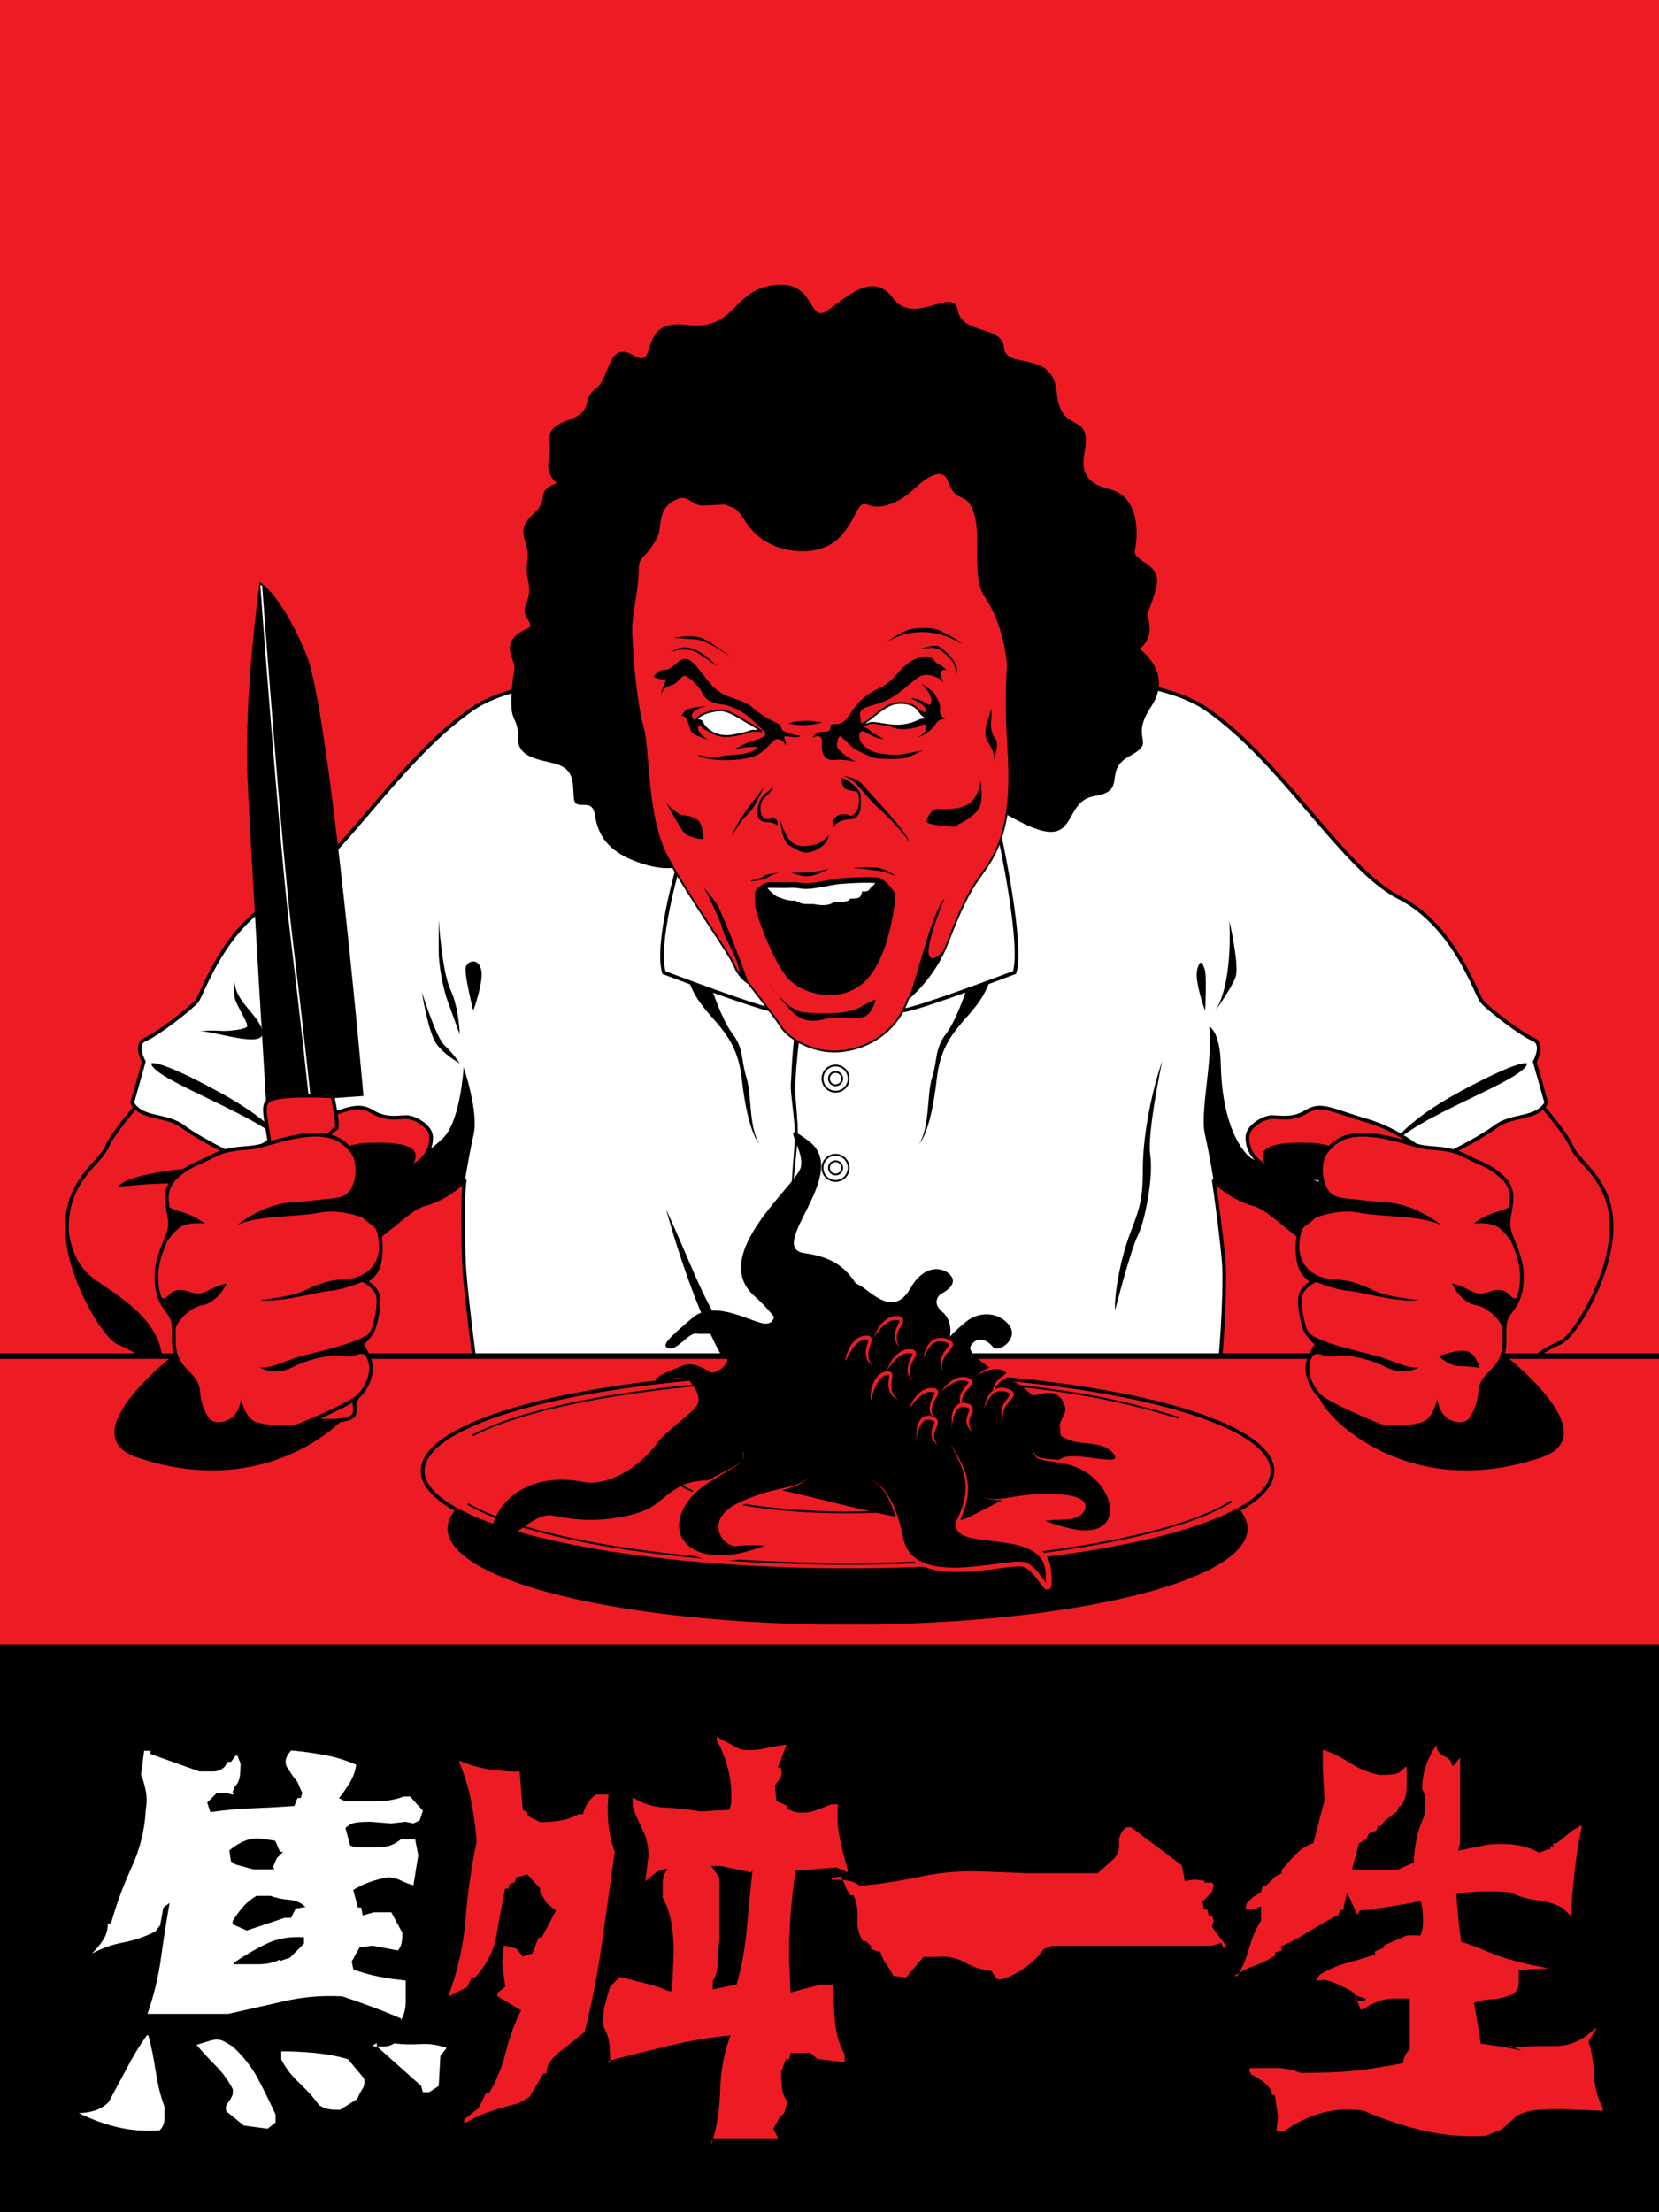 <?xml version="1.0" encoding="UTF-8"?>
<svg xmlns="http://www.w3.org/2000/svg" version="1.1" xmlns:xlink="http://www.w3.org/1999/xlink" viewBox="0 0 900 1200">
  <defs>
    <style>
      .cls-1, .cls-2, .cls-3, .cls-4, .cls-5, .cls-6, .cls-7, .cls-8, .cls-9, .cls-10, .cls-11, .cls-12, .cls-13, .cls-14 {
        stroke-miterlimit: 10;
      }

      .cls-1, .cls-2, .cls-3, .cls-4, .cls-5, .cls-7, .cls-8, .cls-15, .cls-10, .cls-11, .cls-12, .cls-13, .cls-14 {
        stroke: #000;
      }

      .cls-1, .cls-3, .cls-6, .cls-16, .cls-13 {
        fill: none;
      }

      .cls-2, .cls-7, .cls-17, .cls-12 {
        fill: #ed1c24;
      }

      .cls-3, .cls-5, .cls-8, .cls-15, .cls-9, .cls-12 {
        stroke-width: 2px;
      }

      .cls-3, .cls-11 {
        stroke-linecap: round;
      }

      .cls-18, .cls-4, .cls-8, .cls-15 {
        fill: #fff;
      }

      .cls-6 {
        stroke: #fff;
      }

      .cls-7, .cls-10, .cls-11 {
        stroke-width: 3px;
      }

      .cls-15 {
        stroke-linejoin: round;
      }

      .cls-9 {
        stroke: #f9db28;
      }

      .cls-10, .cls-11, .cls-14 {
        fill: #f9db28;
      }

      .cls-13 {
        stroke-width: 5px;
      }

      .cls-19 {
        clip-path: url(#clippath);
      }

      .cls-14 {
        stroke-width: 4px;
      }
    </style>
    <clipPath id="clippath">
      <rect class="cls-16" x="986.8" y="-6" width="900" height="900"/>
    </clipPath>
  </defs>
  <!-- Generator: Adobe Illustrator 28.7.4, SVG Export Plug-In . SVG Version: 1.2.0 Build 166)  -->
  <g>
    <g id="Layer_1">
      <rect x="-8.4" y="-12" width="916.8" height="1223.9"/>
      <g>
        <rect class="cls-17" y="-6" width="900" height="900"/>
        <g>
          <path class="cls-12" d="M76.6,596.9s-15.2,17-18.8,25.5c-3.6,8.5-21.5,17.6-21.5,43.2s19.6,59,28,62.8,11.1,5.3,14.8,10.3c3.7,5,9.2,10.6,15.3,10.4s22.5,28.5,50.7,10.5,29-104.9-7.8-134.4c-36.8-29.5-60.7-28.4-60.7-28.4Z"/>
          <path d="M125.5,632s-55.1,2.2-61.5,11.8c0,0,56.3-7,63,5.9,6.7,12.9-1.5-17.7-1.5-17.7Z"/>
          <path d="M64.3,728.5c8.4,3.8,11.1,5.3,14.8,10.3s9.2,10.6,15.3,10.4c.5,0,1,.1,1.5.4-4.5-5-7.5-9.8-8-14.2-2.8-23.3-30.7-36-39.4-43.7-8.7-7.7-11.9-20.5-11.8-32.7-.3,2.1-.4,4.3-.4,6.6,0,25.7,19.6,59,28,62.8Z"/>
          <path class="cls-12" d="M834,596.9s15.2,17,18.8,25.5c3.6,8.5,21.5,17.6,21.5,43.2,0,25.7-19.6,59-28,62.8-8.4,3.8-11.1,5.3-14.8,10.3s-9.2,10.6-15.3,10.4c-6-.2-22.5,28.5-50.7,10.5-28.2-17.9-29-104.9,7.8-134.4,36.8-29.5,60.7-28.4,60.7-28.4Z"/>
          <g>
            <path class="cls-15" d="M455.3,736h206.8s2.4-25.3,2-47.5c-.1-7.3-4-37.7-5.6-48,0,0,9,9.4,22,12.8,13.1,3.4,36.3,37.2,65.5,30.9,29.2-6.4-5.6-37.1,11.4-44.7,17-7.6,44.3-21,53.7-28.2,9.4-7.2,21.9-3.6,27.8-13l-6.3-22.4s5.4-9.6-.8-12.1c-6.2-2.5-24.9-16.8-28-20.8-3.2-4-14.6-40.9-45-56.3-30.4-15.5-63.1-73.8-104.8-102.4-41.6-28.6-184.6-16.9-198.7-16.5-14.1-.4-157.1-12.1-198.7,16.5-41.6,28.6-74.3,86.9-104.8,102.4-30.4,15.5-41.8,52.3-45,56.3-3.2,4-21.8,18.3-28,20.8s-.8,12.1-.8,12.1l-6.3,22.4c5.8,9.4,18.4,5.8,27.8,13,9.4,7.2,36.7,20.6,53.7,28.2,17,7.6-17.8,38.3,11.4,44.7s52.4-27.5,65.5-30.9c13.1-3.4,22-12.9,22-12.9-1.6,10.3-.7,40.9-.2,48.2,1.1,15.6,5.3,47.5,5.3,47.5h198.1Z"/>
            <path d="M630.5,575.5c-7,20.5-10.5,43.5-10.5,58s-1,20.4-6.2,33.6c-7.2,18.4-9.6,39.5-8.8,43.4,0,0,8.3-32.4,12.3-40.4s8.5-32,6.7-43.7,6.5-50.9,6.5-50.9Z"/>
            <path d="M361.4,656.1c19.9,42.9,25.9,71.4,57.8,87.8,5.4,2.8.2,34.9-22.6.2-19.9-30.2-35.2-88-35.2-88Z"/>
            <path d="M666.9,499.5s2.4,35.4-8.5,50.1c0,0,9.6-13.3,11.9-19.6,2.2-6.4-3.4-30.5-3.4-30.5Z"/>
            <path d="M756.7,663.7c-15-21.5-70.8-27.4-80-37.2-9.9-10.6-14-29.9-14.4-48.7s-6.3-20.9-6.3-20.9c2.3,16.5-5.1,46-2.4,58.1,2.7,12.1,4.8,25.4,4.8,25.4v.2c1.3,1.2,9.9,9.6,22,12.7,13.1,3.4,36.3,37.2,65.5,30.9,13.9-3,13.3-11.5,10.7-20.5Z"/>
            <path d="M127.3,532.5c.2,11.2,14.2,18.7,15.1,27.6s-27.1-1.1-34-.7c0,0,5.4-.7,11.9-.2,3.2.2,12.6-.7,13.7-2.3s-6-11.7-6.7-15.8,0-8.6,0-8.6Z"/>
            <path d="M251.5,579s-1.6,29.5-11.4,38.6c-9.8,9.1-14.5,12.2-21-2-6.5-14.3-13.8,16.6-24.3,25.1-10.5,8.5-24,4.7-27.8,16.2-1.5,4.5-7.4,11.5-14.1,18.5,1,4,4.3,7.2,11.8,8.9,29.2,6.4,52.4-27.5,65.5-30.9,13.1-3.4,22-12.9,22-12.9,0,0,2.1-13.3,4.8-25.4,2.7-12.1-5.4-35.9-5.4-35.9Z"/>
            <path d="M256.7,548.4s6-16.3,4.3-22.6-7.2-4.7-8.3-1.3,4.1,23.9,4.1,23.9Z"/>
            <path d="M383.8,529.4s6.9,22.7,13.4,31.1c6.5,8.4,4.7,14.4,7.7,23.8,3,9.4,1.2,27.2,7.1,36.1,0,0-6.2-4.9-9.6-35.3s-23.2-32.2-29.5-55.7c-6.4-23.5,10.9,0,10.9,0Z"/>
            <path class="cls-8" d="M368.1,469.2s-12.6,42.9-7.9,58.4c0,0,50.7,19.3,60.4,20.6s-52.5-78.9-52.5-78.9Z"/>
            <g>
              <circle class="cls-1" cx="453.3" cy="585.1" r="7.1"/>
              <circle class="cls-1" cx="453.3" cy="585.1" r="3.6"/>
            </g>
            <g>
              <circle class="cls-1" cx="453.3" cy="633.5" r="7.1"/>
              <circle class="cls-1" cx="453.3" cy="633.5" r="3.6"/>
            </g>
            <path d="M435,556.2s0,.5-.3,1.3c-.2.9-.4,2.1-.7,3.7-.5,3.2-1.1,7.8-1.6,13.3-.3,2.8-.5,5.8-.7,9-.1,1.6-.2,3.2-.4,4.9v.3s0,.3,0,.3v.6c0,.4,0,.8,0,1.2,0,.8,0,1.7.1,2.5.5,6.9,1.4,14.4,1.4,21.9,0,3.8-.6,7.5-.9,11.2-.4,3.7-.7,7.2-1.1,10.7-.6,7-1,13.5-1.2,19.1,0,2.8,0,5.4,0,7.6,0,1.1,0,2.2,0,3.2,0,1,0,1.9.1,2.7,0,1.6.2,2.9.3,3.8,0,.9.1,1.3.1,1.3,0,0,0-.5-.1-1.3,0-.9-.3-2.1-.4-3.8,0-.8-.1-1.7-.2-2.7,0-1,0-2-.2-3.2,0-2.3-.1-4.8-.1-7.6,0-5.6.2-12.1.7-19.1.2-3.5.5-7.1.8-10.8.3-3.7.7-7.4.6-11.1,0-3.7-.4-7.4-.8-11-.4-3.6-.8-7.2-1.2-10.8,0-.9-.1-1.8-.2-2.6,0-.5,0-.9,0-1.4v-.6s0-.4,0-.4v-.3c.1-1.7.2-3.3.3-4.9.1-3.2.3-6.2.5-9.1.4-5.6.9-10.3,1.3-13.6.2-1.6.4-3,.6-3.8.2-.9.2-1.3.2-1.3l2.9.6Z"/>
            <path d="M82,576.9c1.6,9.4,62.1,29,73.8,45.3,0,0-4.2-12.1-37.8-30.3s-36-15-36-15Z"/>
            <path d="M653.8,548.4s-6-16.3-4.3-22.6c1.8-6.3,3-3.1,4.1.2,1.1,3.4.2,22.4.2,22.4Z"/>
            <path d="M526.8,529.4s-6.9,22.7-13.4,31.1c-6.5,8.4-4.7,14.4-7.7,23.8s-1.2,27.2-7.1,36.1c0,0,6.2-4.9,9.6-35.3,3.4-30.4,23.2-32.2,29.5-55.7s-10.9,0-10.9,0Z"/>
            <path class="cls-8" d="M542.5,454.4s12.6,57.7,7.9,73.1c0,0-50.7,19.3-60.4,20.6s52.5-93.7,52.5-93.7Z"/>
            <path d="M828.5,576.9c-1.6,9.4-62.1,29-73.8,45.3,0,0,4.2-12.1,37.8-30.3,33.6-18.1,36-15,36-15Z"/>
            <path d="M238,498.8s1.7,28,6.4,38.1c4.7,10.1,5,24.2,5,24.2,0,0-4.6-12.6-6.7-18.5s-4.7-18.1-4.7-26.5v-17.2Z"/>
            <path d="M228.9,538.2s7.6,24.6,12.3,28.9,8.2,9.7,8.2,9.7c0,0-7.7-4.1-12.4-10.2-4.7-6.2-8.1-28.3-8.1-28.3Z"/>
          </g>
          <rect class="cls-7" x="-8.4" y="735.6" width="916.8" height="160.4"/>
          <path d="M96.8,733s-59.6,44.8-22.6,57.5c73.4,25.1,120.1-23.5,121.1-34.2,1-10.7-98.5-23.3-98.5-23.3Z"/>
          <path d="M813.7,733s59.6,44.8,22.6,57.5c-73.4,25.1-120.1-23.5-121.1-34.2-1-10.7,98.5-23.3,98.5-23.3Z"/>
          <g>
            <path class="cls-12" d="M138.5,624.6s12.8-11.6,30.9-16.8c18.1-5.3,24.3-9.8,32.3-4.9,8.8,5.5,16.1,2.4,20.3,3.2,4.2.8,11.9,5.1,11.9,10.9s-2.7,11.7-10.6,15.9c-7.8,4.2-20,7.7-37.1,5.8-17-1.9-47.6-14.1-47.6-14.1Z"/>
            <path d="M199.6,619.9c-16.2.6-25.6,9.8-29.8,15.2,5.8,1.6,11.6,2.9,16.3,3.5,17,1.9,29.3-1.6,37.1-5.8,9.1-12.9-10.4-13.3-23.6-12.9Z"/>
            <g>
              <path class="cls-5" d="M141.7,317.5s-8.6,61.5-6.4,105.9c2.1,44.4,10,173.8,10,173.8l50.8-3.6s-18.2-206.8-30.6-237.5-23.8-38.6-23.8-38.6Z"/>
              <path class="cls-6" d="M141.7,317.5s10.3,140.2,16.3,189.8c6,49.6,9.9,87,9.9,87"/>
              <path class="cls-12" d="M180.4,594.8s3.2,14.3,2.2,17.1c0,0-10.4,5.7-8.9,21.8,1.4,16.1,20.7,127,18.6,133.1-2.1,6.1-23.6,3.2-23.6,3.2,0,0-22.2-90.1-21.1-122.7,1.1-32.6-7.5-45.8-2.1-50.1,5.4-4.3,35-2.5,35-2.5Z"/>
            </g>
            <path class="cls-12" d="M95.4,638.6c-8.2,7.8-3.8,16-3.2,24.4.5,8.4-8.1,16.5-7.3,31.7.8,15.2,8.4,16,9.2,23.5s-1.1,13,2.7,20c3.8,7,10.4,8.7,10.8,17.3s6.5,20.9,15.2,19.9c8.7-1,23.1,4.2,33.9,0,10.8-4.1,32.9-13.5,37.8-18.1s8.4-13.4,6-19.6-4.4-8.5-4.4-8.5c0,0,5-4.5,6.4-8s3.7-13.9,2.5-18.5-6.9-7.6-6.9-7.6c0,0,5.2-2.2,7.2-8.3s2-19.7-2.2-22.5-9.5-8-9.5-8c0,0,3.9-5.8,1.2-11-2.7-5.1,4.5-15-8.5-25.4-13-10.4-39.9.8-46.8,2.1-7.2,1.4-14.9.2-24.1,5.1-9.2,4.8-12.9,4.9-19.9,11.5Z"/>
            <path d="M193.5,656.4s3.9-5.8,1.2-11c-2.4-4.6,3.1-13.1-5.2-22.3h0c5.1,7.6,3.8,17.8.3,22.7-3,4.2-7.8,4-15.6,4.9-5.9.6-10.6,1.3-15.5,1.5-16.2.8-30,12.3-30,12.3,12.3-5.5,30.9-4.1,44.7-6.7,9.5-1.8,19.5,1,25.5,3.5-2.9-2.4-5.4-4.8-5.4-4.8Z"/>
            <path d="M205.2,686.8c1.5-4.3,1.8-12.2.5-17.5,0,.3,0,.7,0,1,1.8,16.6-7.8,23-18.5,23.6-10.7.5-17.5,4.1-23.6,6.8-6.1,2.8-22.8,4.5-22.8,4.5,10.7,1.7,32.1-4.6,38.2-5,6.1-.4,15-3.7,18.7-5.3h.4c1-.4,5.2-2.7,7-8Z"/>
            <path d="M200.4,737.7c-2.4-6.2-4.4-8.5-4.4-8.5,0,0,4.1-3.7,5.9-7.1-8.7,7.8-32.5,11.2-42.9,14.9-10.4,3.7-12.4,5.1-18.2,4.7,0,0,8,4.9,17.7,0,9.7-4.8,21.5-7.3,28.3-6,6.7,1.3,9.4-4.8,13.5,2,0,0,0,0,0,0,0,0,0,0,0,0Z"/>
            <path d="M108.9,708.2c9.6-1.4,13.9-11.9,13.9-11.9,0,0-2.7,0-10.4,4s-10.4-2.4-17.9,0c-3.5,1.1-6,9.1-9.1-1.1,1.9,10.8,8,12.2,8.7,19,.3,2.4.2,4.5.2,6.6.3-9.1,10.8-16.1,14.7-16.6Z"/>
            <path d="M138.3,771.1c-5.3-1.9-7.6-12.5-7.6-12.5,0,0-.4,9.3-7.8,12-5.3,2-9.2.6-12.4-4.3,2.7,5.4,7,9.8,12.3,9.2,8.7-1,23.1,4.2,33.9,0,3.6-1.4,8.4-3.3,13.4-5.4-14.3,5.6-28,2.4-31.7,1.1Z"/>
            <path d="M90.7,653.4c.4,3.2,1.2,6.4,1.4,9.6.3,4.6-2.1,9.1-4.3,14.6.1-.2,5.6-9.2,10.1-12,4.6-2.9,13.1-1.9,13.1-1.9-9.4-7.5-17.6-6-20.4-10.3Z"/>
          </g>
          <g>
            <path class="cls-12" d="M772.1,624.6s-12.8-11.6-30.9-16.8-24.3-9.8-32.3-4.9c-8.8,5.5-16.1,2.4-20.3,3.2s-11.9,5.1-11.9,10.9,2.7,11.7,10.6,15.9c7.8,4.2,20,7.7,37.1,5.8,17-1.9,47.6-14.1,47.6-14.1Z"/>
            <path d="M710.9,619.9c16.2.6,25.6,9.8,29.8,15.2-5.8,1.6-11.6,2.9-16.3,3.5-17,1.9-29.3-1.6-37.1-5.8-9.1-12.9,10.4-13.3,23.6-12.9Z"/>
            <path class="cls-12" d="M815.1,638.6c8.2,7.8,3.8,16,3.2,24.4-.5,8.4,8.1,16.5,7.3,31.7-.8,15.2-8.4,16-9.2,23.5-.8,7.6,1.1,13-2.7,20-3.8,7-10.4,8.7-10.8,17.3-.4,8.5-6.5,20.9-15.2,19.9-8.7-1-23.1,4.2-33.9,0-10.8-4.1-32.9-13.5-37.8-18.1-4.9-4.7-8.4-13.4-6-19.6,2.4-6.2,4.4-8.5,4.4-8.5,0,0-5-4.5-6.4-8-1.4-3.6-3.7-13.9-2.5-18.5,1.2-4.6,6.9-7.6,6.9-7.6,0,0-5.2-2.2-7.2-8.3-2.1-6.1-2-19.7,2.2-22.5,4.2-2.7,9.5-8,9.5-8,0,0-3.9-5.8-1.2-11,2.7-5.1-4.5-15,8.5-25.4,13-10.4,39.9.8,46.8,2.1,7.2,1.4,14.9.2,24.1,5.1,9.2,4.8,12.9,4.9,19.9,11.5Z"/>
            <path d="M802.7,741.9s-1.8-7.1-6.4-8.8-15.8,2.5-15.8,2.5c0,0,5.4,5.4,11.1,5.4,5.7,0,11.1,1,11.1,1Z"/>
            <path d="M717,656.4s-3.9-5.8-1.2-11c2.4-4.6-3.1-13.1,5.2-22.3h0c-5.1,7.6-3.8,17.8-.3,22.7,3,4.2,7.8,4,15.6,4.9,5.9.6,10.6,1.3,15.5,1.5,16.2.8,30,12.3,30,12.3-12.3-5.5-30.9-4.1-44.7-6.7-9.5-1.8-19.5,1-25.5,3.5,2.9-2.4,5.4-4.8,5.4-4.8Z"/>
            <path d="M705.3,686.8c-1.5-4.3-1.8-12.2-.5-17.5,0,.3,0,.7,0,1-1.8,16.6,7.8,23,18.5,23.6,10.7.5,17.5,4.1,23.6,6.8,6.1,2.8,22.8,4.5,22.8,4.5-10.7,1.7-32.1-4.6-38.2-5-6.1-.4-15-3.7-18.7-5.3h-.4c-1-.4-5.2-2.7-7-8Z"/>
            <path d="M710.2,737.7c2.4-6.2,4.4-8.5,4.4-8.5,0,0-4.1-3.7-5.9-7.1,8.7,7.8,32.5,11.2,42.9,14.9,10.4,3.7,12.4,5.1,18.2,4.7,0,0-8,4.9-17.7,0s-21.5-7.3-28.3-6c-6.7,1.3-9.4-4.8-13.5,2,0,0,0,0,0,0,0,0,0,0,0,0Z"/>
            <path d="M801.6,708.2c-9.6-1.4-13.9-11.9-13.9-11.9,0,0,2.7,0,10.4,4,7.7,4.1,10.4-2.4,17.9,0,3.5,1.1,6,9.1,9.1-1.1-1.9,10.8-8,12.2-8.7,19-.3,2.4-.2,4.5-.2,6.6-.3-9.1-10.8-16.1-14.7-16.6Z"/>
            <path d="M772.2,771.1c5.3-1.9,7.6-12.5,7.6-12.5,0,0,.4,9.3,7.8,12,5.3,2,9.2.6,12.4-4.3-2.7,5.4-7,9.8-12.3,9.2-8.7-1-23.1,4.2-33.9,0-3.6-1.4-8.4-3.3-13.4-5.4,14.3,5.6,28,2.4,31.7,1.1Z"/>
            <path d="M819.8,653.4c-.4,3.2-1.2,6.4-1.4,9.6-.3,4.6,2.1,9.1,4.3,14.6-.1-.2-5.6-9.2-10.1-12-4.6-2.9-13.1-1.9-13.1-1.9,9.4-7.5,17.6-6,20.4-10.3Z"/>
          </g>
          <g>
            <path d="M384.3,459.5s-8.8,16.4-32.8,9.9c-24-6.6-27.3-18.5-28.9-27.9-1.6-9.4-10.7-.8-11.3-8.6-.6-7.8.2-13.5-6.4-17.2-6.6-3.7-24.1-2.5-23.9-15.2.2-12.7-4.5-7.2-3.5-24,1-16.8,3.1-11.5-.1-20.5-2.9-8.2,2.6-12.4,8.3-14.8s-3.1-6.3-.7-12.3c4.9-12.4-.5-12.8,1.1-24.5,1.6-11.7-7.6-15.6,2.9-25.2,10.5-9.6,0-11.7,13.1-17.2,0,0-6.4-4.3-4.3-13.5s-4.7-15.2,10.3-20.5c15-5.3,6.6-10.9,14.8-16.8,8.2-6,6.8-26.8,20.8-18.4s1.4-20.1,28.5-16.6c27.1,3.5,24.4-18.4,47.3-21.5,23-3.1,18.7,20.1,28.6,14.2,9.8-6,24.8-22.8,36.3-7.2,11.5,15.6,33-6.8,35.2,6.6,2.2,13.4,24.3,8,25.1,20.3.8,12.3,26.6.6,28.6,24.4,2.1,23.8,19.5,9,15,32.6-2.3,12,2.6,17,13.6,19.7,16.4,4.1,15.6,24.7,13.8,33.1-1.4,6.8,15.2,6.6,11.5,20.5-3.7,14-5.2,11.9-4.4,16,.8,4.1,2.9,10.7-4.5,17.2,0,0,18.5,12.7,6.2,31.2-12.3,18.5,3.7,18.5-11.5,26.7-15.2,8.2-.8,18.9-19.1,21.8-18.3,2.9-8,29.6-38,15.2-30-14.4-25.9-23-41.9-17.7-16,5.3-129.7,30.4-129.7,30.4Z"/>
            <path class="cls-2" d="M438.4,226.3c-52.7,2.1-85.3,37.7-92.7,69.5-7.4,31.9-1,85,2.9,98.5,3.9,13.5,1.6,48.9,13.5,70.8,11.9,21.9,34,52.6,36.4,58.9,2.4,6.3,7.5,9.3,7.5,9.3,0,0,15,19.1,18,24,3,4.9,14.6,12.9,28.1,13.1,13.5.2,33.3-7.3,40.6-28.8,0,0,13.9-11.2,21-29.4,7.1-18.2,11.2-27.5,18.7-37.8,7.5-10.3,17.6-24.9,14.6-68.7s2.8-59.2.5-74.7c-2.3-15.4,10.9-109.8-109.1-104.9Z"/>
            <path d="M383.4,383s-10.8,2.1-7.3,7c1,1.3,1.7.7,1.7.7,0,0,5.4-2.1,5.8.8.4,3,3.2,6.1,3.2,6.1,0,0-4.4-1.4-5.4-2.5-1-1.1-2.3-2.4-2.7-.7s2.1,6.4,8.1,7.5c0,0-10.4-2.4-11.8-5.1s-1.9-9-5.3-8.4c0,0,.7-2.3,3.3-3.6,2.6-1.3,10.4-1.8,10.4-1.8Z"/>
            <path d="M513.1,513.9c-5.8,7.9-10,7.6-9.3.7.8-8.5,8.5-27.1,8.5-27.1-6.7,6.9-14.6,42.3-19.5,54.3,0,0,13.1-10.5,20.4-27.8Z"/>
            <path d="M457.3,420.9s7,.2,11.2,5.3c4.2,5,23.3,24.6,24.7,30.3,0,0-6.5-9-16.2-17.8-9.7-8.7-11.3-15-19.6-17.8Z"/>
            <path d="M414.3,426.9c-2.7,4.7-13.5,15.7-17.4,27.1,0,0,4.5-8.7,8.7-12.3,4.2-3.6,8.7-14.8,8.7-14.8Z"/>
            <path d="M428.8,473.2s5.6.5,10.4,0c4.7-.5,10.5-1.9,10.5-1.9,0,0-6.8,3.8-11.3,4-4.6.2-9.5-2.2-9.5-2.2Z"/>
            <path d="M438.3,479.1c4.7-.2,12.2-2.1,16.9-2.6,4.7-.5,20-1.4,22.7,0s7.7,6.9,7.8,9.3-3.1,35.1-17.5,47.5c-12.2,10.4-29.5,6.9-38.6-.5-9.2-7.4-20-38.1-20-41.8s-.2-6.9.4-8,4.2-4.6,8-4.5c3.8,0,6.9.2,11,0s5.4.8,9.3.6Z"/>
            <path d="M436.8,459c-6.8,0-9.8-2.6-13.6-14.4,0,0,1,11.8,4.8,13.9,6.2,3.5,8.2,5.1,13.2,3.2s8.1-5.1,8.4-8.9c0,0-3.6,6-12.8,6.1Z"/>
            <path d="M419.3,425.9c0,4.2-4.8,6-6.1,9s-1,10.8,4.3,9.3,4.3,3.5,4.3,3.5c0,0-2.2-1.7-5.2-1.7-3,0-6.1-1-5.7-5.9s1.8-7.2,3.4-8.9,4.1-2.3,5-5.4Z"/>
            <path d="M456.1,421.8c3.1.5,10.5,5.8,10.8,9.4s0,6.7-.3,8.7-2.6,4.3-4.6,4.4c-2,0-8.6.7-9.5,4.6,0,0-1.5-3.5.7-5.6,2.3-2.2,6.3-1.7,7.6-1s4.2-1.2,4.9-4.7.2-6.9-.6-7.9-6.9-.4-7.8-3.3-1.2-4.4-1.2-4.4Z"/>
            <path d="M381.8,481.4s8.2,15.4,10.3,22.9c2,7.2,8.8,15.6,9.1,24.5,2.3,3.1,4.9,4.6,4.9,4.6-2.8-8.5-14.8-39.4-17.2-43-2.4-3.5-7-9-7-9Z"/>
            <path d="M417.7,534.2s9.5,14,18.3,14.9c8.8.9,23.7,1.3,30.4-2.6,6.7-3.9,8.7-4.4,8.7-4.4,0,0-1.7,7.2-5.8,9.2-4.1,2-15.1.2-20.3,1.2-5.3,1.1-9,2.2-14.6-.2-5.7-2.4-16.6-18.2-16.6-18.2Z"/>
            <path d="M423.6,473.3s-7.2.4-9.3,2-5.9,1.5-7,2.8c0,0,4.4-.2,7.5-1.4s4.6-3,8.9-3.4Z"/>
            <path d="M462.6,470.8s10.9-1.1,15.9.5c5.1,1.6,7.2,4,7.2,4,0,0-3.5-2.1-9.6-3-6.1-.9-13.5-1.5-13.5-1.5Z"/>
            <path d="M500,370.9s5.7,3.4,7.1,5.7c1.4,2.3,3.3,5.6,2.9,8.1-.7,4,2.9,5.3,2.9,5.3,0,0-3.5-.2-4.8,2.1s-5.5,6.7-10.1,7.8c0,0,3.7-2.1,4.3-4,.6-1.9-.5-3.8-1.8-2.6-1.3,1.1-13.2,4.4-18.5,0-5.4-4.4,9.6-13.2,13.7-10.3,6.2,4.5,7.8,3.8,6.3,1.1s-8-5.3-8-5.3c7.3,0,9.8,5,10.9,3.1,2.2-4-4.9-11-4.9-11Z"/>
            <path class="cls-4" d="M467.1,392.9c4.1-.7,12.2-10.9,19.6-11.5,7.3-.6,10.6,2.1,12.3,4.8s4.4,3.4,4.4,3.4c0,0-.2.4-2.8.7s-4.2,2.4-11.3,3.2c-7.1.8-15.4-2.3-17.7-1.1-2.3,1.1-4.4.4-4.4.4Z"/>
            <path class="cls-4" d="M412.8,396.5s-3.8-2.9-6.5-4.2c-2.7-1.3-10.1-6.9-15.2-7-4.6,0-12.2,2.1-13.3,5.3,0,0,3-.1,3.3,1.4s5.8,8.9,16.4,7,9-2.7,11.6-2.6c2.6.1,3.7,0,3.7,0Z"/>
            <path d="M378.6,409.5s.6,1.5,7,2.3c6.3.8,14.4.9,22.1-1.1,7.7-2,11.2-10.1,14.2-9.8s4.4,3.5,4.4,3.5c.3-2.9-1-3.6-.9-4.7s7.5,1.4,8.9-.7c-3.1.4-10-2.6-10.2-3.3-.4-1.3-.8-2.5-2.3-3.3-2.5-1.3-7.7-3.4-13.6-8.6-5.9-5.1-13.4-4.4-20-10.1-6.5-5.7-10.2-14.3-15-16s-7.8,5.5-12.2,5.6-6.4,3.8-6.4,3.8c0,0,4.1,2.1,6.1,1.3s-2.1,5.6-2,8.2c0,0,.9-3.7,5.3-4.8s5.8-6.2,8-5.1c2.2,1.1,7.5,5.6,8.7,8.7,1.3,3.1,4.2,6.1,10.8,6.7,6.6.6,14.4,6.1,16.7,8.6,2.3,2.6,8.4,6.5,6.7,8.4-1.8,1.9-7.8,2.5-13.3,5.7-1.4.8-4.1,1.8-4.1,1.8,0,0,9.9-2.1,13.4-1.3-3,4.5-13.3,3.8-18.2,4.7-3.2.6-7.4,1.1-14.1-.5Z"/>
            <path d="M500.7,356.3c-11.4,1.8-14,12.7-23.5,16.9-13.2,5.8-15.8,15.4-19.2,18s-4.9,1-6.7,1.8,0,2.8-1.9,3.6c-1.9.8-6.1-.8-8.8,3.7,0,0,5.9-3.6,5.3,3.1-.6,6.7,2.6,9.4,7.2,8.8,4.6-.6,8.7.8,11.1,1,0,0-10.4-5.5-10.2-8.9s1.2-5.4,2.1-4.9,6,6.2,8.5,7.4,7.5,4.2,11.5,4.6c4,.4,13.4.5,16.3-.6,2.9-1.2,8.3-3.8,8.3-3.8,0,0-6.3,1.2-11.1,2.1-4.8,1-14.7-.3-17.5-2.1-2.8-1.8-5.9-3.9-5.9-7.9s3.3-2,4.5-1.3,4.5,2.9,8.8,3.1c0,0-6.6-3.4-7.5-4.7s-5.1-1.7-5-4.6-2.5-6.2,3.6-8.2c6.1-1.9,9.3-2.3,15.4-6.4,6.1-4.2,11.3-9.8,14.2-10.6,4.8-1.3,11.7,2.1,12,5.1,0,0-1.7-4.3-1.9-6.2s2.7-3,4-.7c0,0-2-3.1-5.1-4.3s-2.4-5-8.5-4.1Z"/>
            <path d="M537.6,384.7c-.9,4.5-3.3,8.7-3,13.6.3,4.9,6.1,8.7,4.3,14.9,0,0,3.2-9.7,1.4-11.9s-3.2-5.7-2.6-10.6c.6-4.9-.1-6-.1-6Z"/>
            <path d="M364.2,354s3.8-4.3,10.9-2.3c7.2,2,13.8,9.8,13.8,9.8,0,0-9.3-7-12.1-8.2-2.8-1.1-9-1.4-12.7.6Z"/>
            <path d="M498,352.4s8.7-3.3,11.6-1.6,11.7,9.5,9.2,14.8c0,0-.3-5.5-3.9-8.9-3.6-3.3-5.3-4.9-8.2-5.2-2.8-.3-8.7.9-8.7.9Z"/>
            <path d="M478.3,350.3s10.3-8.3,16.7-9.2c6.7-.9,12.6-.4,15.2,1.1,2.7,1.5,9.3,4.3,11.4,7.1,0,0-10.2-7.2-23.2-6.4-13,.8-20.1,7.4-20.1,7.4Z"/>
            <path d="M365.5,346s8.9-2,14.8,0c5.9,2,16.7,11,16.7,11,0,0-12.5-9.7-19.9-10.2s-11.7-.8-11.7-.8Z"/>
            <path d="M427.4,392.4s8.5-2.8,18.5-.5c0,0-8.3,2.9-18.5.5Z"/>
            <path d="M532,423.3s-.4,7.2-5.4,12c-3,2.9-11.3,4.1-17.2,3.5-4.4-.5-7.1,5.9-6.6,7s5.7,2.1,12.1,2.5,3.6-.4,4.8-1c4.6-2.2,9.4-5.6,11.3-8.6,2.7-4.4,1-15.4,1-15.4Z"/>
            <path d="M361.4,435.6s6,6.4,9.2,6.6c3.2.2,6.5,1.2,8.5,3.2s2.3,8,2.6,9.3-8.7-.6-10.7-3.1c-2-2.4-9.6-16.1-9.6-16.1Z"/>
            <path d="M343.2,356.2c-2.4-17,3.2-33.1,3.3-46.8.1-8.8,3.2-5.1,9.9-17.6,3.3-6.2-.4-16.3,10.9-21,6.7-2.8,7.4,3.7,14.4,3.4,15.8-.6,9.2-1,15.3.9,6.1,1.9,6.6,11.4,18.2,18.5,11.7,7.2,31,8.2,40.8-2.7,9.9-10.8,8.5-19.8,15.3-16.9,6.8,2.9,17.6-2.2,23.7-8s16.1-13.8,19.3-4.9c4,11.1,7.9,6.5,11.7,12.2,8.5,12.6-.4,38.5,8.5,51,8.9,12.6,12.4,33.3,11.9,42.3-.5,9,31-26,31-26l-19.3-89.9-84-54.1-106.1,9.7-52.6,76,2.6,43.1,25.2,30.7Z"/>
            <path class="cls-4" d="M472.4,482.2s2.7-2.3,3.3-3.4c0,0,0-.1-.3-.2-5.3-.6-16.5.1-20.3.5-4.7.5-12.2,2.4-16.9,2.6-3.9.2-5.1-.8-9.3-.6s-7.2,0-11,0c-.8,0-1.7.1-2.5.4,1.4,1.6,5.4,5.8,7.4,5.8,0,0,4.7,2.2,8.4,1.7,0,0,2.9,1.8,5.5,1.9,2.6.1,4.5,0,4.5,0,0,0,4.1.9,7.1.5,3-.4,4.2-1.6,4.2-1.6,0,0,7.8.6,9-1.8,0,0,3.5,0,4.8-.7s1.8-3.2,1.8-3.2c0,0,3.3.4,4.3-1.8Z"/>
          </g>
          <g>
            <ellipse cx="459.8" cy="829.2" rx="217" ry="52.1"/>
            <ellipse class="cls-12" cx="459.8" cy="797.9" rx="230.5" ry="53.8"/>
            <ellipse class="cls-1" cx="459.8" cy="797.9" rx="96.3" ry="22.5"/>
            <path class="cls-1" d="M668.1,814.4c-30.7,19.5-113.7,33.9-208.3,33.9s-173.7-13.7-206.1-32.5"/>
            <path class="cls-1" d="M256.5,778.6c34.1-18,113.4-30.9,203.3-30.9s139.1,8.6,179.6,21.4"/>
          </g>
        </g>
      </g>
      <g class="cls-19">
        <path class="cls-10" d="M1603.5,872v-443c4-2.3,3.9-3.2,4.7-6.9.8-3.7-2.9-4.5-2.5-9.3.4-4.9,16-15.2,9.4-37.1-6.7-21.9-27.2-27.2-36-28.3-8.7-1.1-5.3-8.2-5.3-11.9s-4.3-1.2-4.2-5.7c.1-4.5-3.4-2.9-3.6-5.8-.2-2.8-1.4-4.4-5.7-3.7-4.3.7-17-2.1-7.9-10.9s-.2-16.2,1.8-21.9c2-5.7,0-10.9-2.5-15-2.5-4.2,5.5-5.3-8.3-20.3-13.8-15-28.8,2.6-28.5,7.3.3,4.7-4.6,6.5-5.8,5.1-1.2-1.4-3.5,1.6-4.1,3.1s-2.3,1.8-3.3-2.2c-1-4.1-5.4-3.3-7.1-4.5-1.7-1.1-5.2-1-8.2-4.8-3-3.8-10.3-4.2-12.6-3.7-2.3.5-2.6,2.4-4.8,2.6-2.1.2-3.3-.2-5.8,2.8-2.4,3-1.4,6-5.8,6.9-4.4.9-5.4,9.2-7.8,8.8s-6.8,1.7-8.2,6.4c-1.4,4.7-3.8,6.9-5.2,4.3-1.4-2.6-4.7-2.4-6.8.6-5.8,8.3-11.4-2.9-2.7-3.6s7.7-6.9,6.4-10.3c-.7-1.8-2.1-3.5-1.5-5.2,1.7-4.3,3.1-4,6.5-6.4,6.8-4.9,6.8-7.6,6.9-17,.1-8.7-11.2-7.4-11.6-12.7-.5-5.3-11.1-5.2-8.1-10.5,3-5.3-1-8.3-.7-14.7.7-12.5-11.5-10.5-8.3-15,3.5-4.9,5.9-5,6.1-12.9.2-8-3.8-9.4,0-15.5,3.8-6.1-.3-12.5-6.1-15.7-5.8-3.2-5.8-7.8-5.8-7.8-1.1-6.1,7.2-4.7,10.8-6.4,3.7-1.7-2.7-4.9,16.4-1.4,19.1,3.5,20.1-2.4,28-10.8,7.9-8.3,5.1-19.1,3.4-24.2-1.7-5.1-2.6-10.6-.6-16.6,2-6.1-1.8-8.3-4.3-19.3-2.4-11-16.2-8.7-16.8-15.2-.6-6.5-10.6-9.3-10.4-15.6.2-6.3-3.9-9.3-8.5-12.4-4.7-3-9.1-3.5-15.6-8.3-6.6-4.9-15.2-4.5-20.3,0s-12.8,1.8-20.5,11.2c-7.7,9.3-.8,15.2-3,21.5-2.2,6.3-7.3,6.3-9.3,11.6s-10.7-2-15.9-1c-5.3,1-7.1,1.6-7.6-1.6s-8.1-10.4-17.8-5.4c-9.6,5-9,9.3-10.7,11.8-1.6,2.4-6.5,6.8-6.5,6.8,0,0-2.5-4.3-8.2-2.1-5.7,2.1-10.4,1.3-9.2-2.7,1.1-4.1,4.7-5.2,8-6.4,3.3-1.2,7.3-7.6,7.4-13.9.1-6.3-3.4-8.7-2.9-16.6.5-7.9-6.1-6.4-7.9-10.7-1.8-4.3-3-11.9-9.9-5.7,0,0-2.3-3.7-6.5-3.1-4.3.6,1.8-8.1-4-11-5.8-2.9-5.4-5.9-12.5-8.2-7.1-2.4-12.1-.8-14.6,2.1-2.5,2.9-8.6-1.8-10,4.6-1.4,6.4-4.5,2.1-6.5,7.8-2,5.8-7.8-2-10.2,1.4,0,0-2.2-6.2-1.4-8.2.8-1.9,5.8-2.5,6.2-9.5s-3.9-6.7-4.2-9.9c-.3-3.2.7-11-11.9-13.6-12.6-2.6-6.3-11.2-19.5-10.6-13.2.6-11.5,9.2-14.8,11.6-3.3,2.4-15.2,4-18.1,13.5-2.9,9.6-.9,11.7-2.9,16.4-2,4.7-6.1,3.2-7.3,9.3-1.2,6.1.5,9.4-3,12.5-3.5,3-6.5,2.6-5.6,8.8.9,6.2,4.7,5,6.1,6.4,1.4,1.4,3.6,4.5,3,5.8s-1.3,7.3-4,7.8c-2.7.5-2.2-2.7-7.9-6.5-5.7-3.8-10.6-6-14.8-.1-4.3,5.9-8.5,6.1-14,6.9s-11.6.6-16.6,9.3-5.5,18.3-12,24c-6.5,5.7-9.5,10.1-9.7,18.5s-1,13.9-2.3,18.8c-1.4,4.9,5,16,13.9,15.7,8.8-.3,13.4-6.2,17.4-5.5s8.7,7.5,7.8,11-4.9,7.2-7.6,8.5c-2.7,1.4-7.8,3.2-8.5,9.4-.8,6.2,2.9,11-.2,16.4-3,5.5-5.9,10.2-5,18.7.9,8.5,1.2,20.2,12.9,25.4,11.7,5.2,13.4,8.7,14.9,15.1,1.5,6.4,2.1,12.3-.2,13.7-2.3,1.4-9,1.2-12.3,6.7-3.3,5.5-10.8,5.9-17.4,6.1-2.4,0-3.9-5.1-7.5-9.3-1.8-2.1-5.7-1.3-7.4-4.6-4.2-8.3,2.8-21.2-15.4-29.7s-28.6,7-34,15.5c-5.5,8.5-10,7.9-15.8,10.4-5.8,2.4-9.1,8.8-9.1,16.7s3.2,9.1-1.2,14.6c-4.4,5.5-3.2,11.4-1.4,15.5,1.8,4.1-2.2,5.3-6.4,3s-8.7.4-10.4,5.3c-1.6,4.9-5.3,5.1-6.1,12.4-.8,7.3-4.6,3-11.9,3.2s-18.2,6.2-18.1,15.8c0,6-3,11.3-.8,18.9,1.7,5.8,5.1,9.9,7.1,13.5,2.1,3.5,1.4,5.7,2.7,9,1.5,3.8-1.6,6.9-1.4,11.2.2,4.3,2.9,5.6,3.3,10.6.7,8,9.7,3.9,10.7,8.9s-6.3,8.3-8.7,16.8c-2.4,8.5,3,12.2,3,15.6s.6,15.6,9.1,22.7c8.5,7.1,4.3,13.2,8.7,17.5s9.3.8,12.8,9.1c3.5,8.3,29.4,25.4,48.3,10.8,18.9-14.6,12.4-19.9,24.2-21.1,11.8-1.2,12.6,2.6,19.3-2.4,6.7-5.1,12.2-4.7,17.1-5.1,4.9-.4,9.2,1.6,12.9-2.6,3.7-4.3,6-9.5,4.4-11.9-1.6-2.3-.1-3.7-3.3-5.5-3.2-1.8-5.4-9.8.5-9.3s6.6,5.7,11.4,4.3,5.9-4.9,10.8-5.1c4.9-.2,10.7-8.1,7.4-12.1,0,0,7.9-1.3,9.5-5.5s-.7-8.4.3-10.7c1-2.2,6.5-3,8.3.8,1.8,3.9,4,5.9,7.1,5.6s5.9,4.5,9.5,7.4c3.7,2.9,14.8,4.8,19.3.9s8.4-9.6,10.1-5,7.3,10.1,11.3,11.7c0,0-.9,1.8-6.2,1.7-5.3-.1-10.5.5-12.9,7.6-2.4,7.1,1.4,13.5-.8,17.3-2.1,3.8-8.5,12.2-8.4,25.9,0,0-5-5.8-11.4-3.2-6.4,2.6-19.9,9.9-23,25.4-3,15.5-2.7,21.5-9.1,12.9s3.3-17.4-6.2-27.1c-9.6-9.7-11.4,4.6-14.8,6.1-3.3,1.5-10.4-3-15.8,5.8-5.5,8.8-4.9,12.7-10,19.1-5.2,6.4-7.9,15.3-6.4,17.7,0,0-9.8,3.8-11.1,9.4-1.2,5.7-7.7.4-20.7,17.5-13,17.1-8.5,39.8-13.4,47.5-4.9,7.7-12.3,22.3-14.7,33.2,0,0-2.4-3.8-6.2-2.7-7.8,2.3-5.4,8.2-9.7,12.1-14.1,12.8-10.4,33-18.3,44-7.9,11-23.8,12.7-34.8,29.8-11,17.1-4.6,22-11.7,27.1s-7.4,9.7-7.6,12.8c-.3,8.7-5.8,11.1-10.5,8.7-4.7-2.4-11.9-7.1-21.5-2.4-9.5,4.7-9.7,10.8-10.3,14.9-.6,4-6.1,6.8-9.4,6.9-3.2.2-8.2,3.9-8.1,8.6.2,4.7-1,6-3.1,8.2-2.1,2.3-2.7,5.1-2.4,6.6.9,5.7-11.5,5.8-12.5,11.8"/>
        <g>
          <path class="cls-11" d="M1125.8,375.6c-13.1,21.3-44.1,35.7-77.8,36.8-33.7,1.1-70.2,29.5-75.6,34-5.3,4.5-17.5,15.1-36.8,10.1s-23.4.8-33.7,1.7c-10.3.8-17.7-.7-36.1,2.6-18.5,3.3-38.6,22.6-57.1,44.8-18.5,22.2-12.7,39.8-19.7,50.9-7,11.1-16.8,25.9-11.1,48.5,5.8,22.6,18.6,30.1,22.8,33.2,3.1,2.3,5.6,7.6,1.4,14.7-1.9,3.3-3.4,2.3-8.2,7.9-15.2,17.7,10.2,24.4-5.2,33.4-15.4,9-6,12.5-12.1,24s1.6,15.4-.8,36.4c-2.5,20.9-11.5,30.5-10.5,42,2,21.5,7.5,36-31.2,83h97.9s34.2-73.4,57.6-83.7c23.4-10.3,17.7-26.3,24.1-32.9,6.4-6.6-2.9-16.7,11.1-21.5,14-4.8,10.1-11.3,15.3-17.7,5.2-6.4,1.2-6.5.1-13-1.1-6.4-7.7-4-9.7-5.6-2-1.5,2.7-8.1,7-5.7,4.3,2.4,6.9,4.5,19.4-5.4,12.5-9.9,7.2-18.5,8.4-19.9,1.2-1.4,2.5-11.2.5-14.3s-3.7-4.8-2.5-8.1c1.2-3.3-13.1-7.8-7.8-7.8s7.3-6.9,12.5-7.5c5.2-.6,4-7.4,8.5-7.2s9,9.7,23.8,10.6c14.8.9,23.4-8.3,26.9-11.3,3.5-3,7.1-1.4,15-7.6,7.9-6.2,4-12.7,7-16.9,3-4.2,6.4-1.6,17.5-2.2,11.1-.6,5.5-6.1,19.4-7.5,13.8-1.4.1,5.6,35.5,9.3,35.3,3.7,59.5-19.3,92-53.8,32.4-34.5,29.1-49.3,34.5-64.9,5.3-15.6,9-15.1,28.7-32.8,19.7-17.7,14.7-63.3,67.3-53.3,39.8,7.6,68.4-14.5,87.4-32.3,10.1-9.4,24.3-35.3,48.9-50.5,43.3-26.9,81-19.4,112.3-56.6,20.5-24.3,15.2-40.9,26.1-59.6,18.6-31.9,30.8-28.3,46.6-51,12.1-17.4,18.9-35,27.8-41.5,15.5-11.2,26.7-2,48.5-2.3,18.5-.2,46.4-10,71.6-16.9,71.8-20,56.9-141.5,129.6-143.1s94.8-89.3,133.9-157.2c39.1-67.8,137.6-150.2,137.6-150.2v-304s-160.2,72-244.4,133c-33.6,24.3-25.6,46.3-77.8,80.6-30.1,19.8-55.6,74.8-44.4,123.8,7.6,33.3-14.9,82.8-46.2,108.3-18.8,15.3-66,5.7-89.3,18.3-108.2,58.4-87.4,117-143.9,174.2-27.1,27.4-86.1,45.7-113.7,66.1-30.1,22.2-48.5,44.4-50,95.4-1.6,54.8-44.8,100.2-94.3,126.3-42.2,22.3-90.1,27.8-107.7,42.7-38.2,32.2-53.6,35.2-77.1,73.2Z"/>
          <path class="cls-11" d="M1125.8,375.6c-13.1,21.3-44.1,35.7-77.8,36.8-33.7,1.1-70.2,29.5-75.6,34-5.3,4.5-17.5,15.1-36.8,10.1s-23.4.8-33.7,1.7c-10.3.8-17.7-.7-36.1,2.6-18.5,3.3-38.6,22.6-57.1,44.8-18.5,22.2-12.7,39.8-19.7,50.9-7,11.1-16.8,25.9-11.1,48.5,5.8,22.6,18.6,30.1,22.8,33.2,3.1,2.3,5.6,7.6,1.4,14.7-1.9,3.3-3.4,2.3-8.2,7.9-15.2,17.7,10.2,24.4-5.2,33.4-15.4,9-6,12.5-12.1,24s1.6,15.4-.8,36.4c-2.5,20.9-11.5,30.5-10.5,42,2,21.5,7.5,36-31.2,83h97.9s34.2-73.4,57.6-83.7c23.4-10.3,17.7-26.3,24.1-32.9,6.4-6.6-2.9-16.7,11.1-21.5,14-4.8,10.1-11.3,15.3-17.7,5.2-6.4,1.2-6.5.1-13-1.1-6.4-7.7-4-9.7-5.6-2-1.5,2.7-8.1,7-5.7,4.3,2.4,6.9,4.5,19.4-5.4,12.5-9.9,7.2-18.5,8.4-19.9,1.2-1.4,2.5-11.2.5-14.3s-3.7-4.8-2.5-8.1c1.2-3.3-13.1-7.8-7.8-7.8s7.3-6.9,12.5-7.5c5.2-.6,4-7.4,8.5-7.2s9,9.7,23.8,10.6c14.8.9,23.4-8.3,26.9-11.3,3.5-3,7.1-1.4,15-7.6,7.9-6.2,4-12.7,7-16.9,3-4.2,6.4-1.6,17.5-2.2,11.1-.6,5.5-6.1,19.4-7.5,13.8-1.4.1,5.6,35.5,9.3,35.3,3.7,59.5-19.3,92-53.8,32.4-34.5,29.1-49.3,34.5-64.9,5.3-15.6,9-15.1,28.7-32.8,19.7-17.7,14.7-63.3,67.3-53.3,39.8,7.6,68.4-14.5,87.4-32.3,10.1-9.4,24.3-35.3,48.9-50.5,43.3-26.9,81-19.4,112.3-56.6,20.5-24.3,15.2-40.9,26.1-59.6,18.6-31.9,30.8-28.3,46.6-51,12.1-17.4,18.9-35,27.8-41.5,15.5-11.2,26.7-2,48.5-2.3,18.5-.2,46.4-10,71.6-16.9,71.8-20,56.9-141.5,129.6-143.1s94.8-89.3,133.9-157.2c39.1-67.8,137.6-150.2,137.6-150.2v-304s-160.2,72-244.4,133c-33.6,24.3-25.6,46.3-77.8,80.6-30.1,19.8-55.6,74.8-44.4,123.8,7.6,33.3-14.9,82.8-46.2,108.3-18.8,15.3-66,5.7-89.3,18.3-108.2,58.4-87.4,117-143.9,174.2-27.1,27.4-86.1,45.7-113.7,66.1-30.1,22.2-48.5,44.4-50,95.4-1.6,54.8-44.8,100.2-94.3,126.3-42.2,22.3-90.1,27.8-107.7,42.7-38.2,32.2-53.6,35.2-77.1,73.2Z"/>
          <path class="cls-9" d="M1236.8,375.6c-13.1,21.3-33.1,46.7-66.8,47.8-33.7,1.1-70.2,29.5-75.6,34-5.3,4.5-17.5,26.1-36.8,21.1s-23.4.8-33.7,1.7c-10.3.8-17.7-.7-36.1,2.6-18.5,3.3-38.6,22.6-57.1,44.8-18.5,22.2-23.7,17.8-30.7,28.9-7,11.1-16.8,25.9-11.1,48.5,5.8,22.6,18.6,30.1,22.8,33.2,3.1,2.3,5.6,7.6,1.4,14.7-1.9,3.3-3.4,2.3-8.2,7.9-15.2,17.7,10.2,24.4-5.2,33.4-15.4,9-6,12.5-12.1,24-6.2,11.5,1.6,15.4-.8,36.4-2.5,20.9-11.5,31.3-10.5,42.7,2,21.5,7.5,36.8-31.2,83.8h97.9s-20.8-74.1,2.6-84.4c23.4-10.3,17.7-26.7,24.1-33.3,6.4-6.6-2.9-16.9,11.1-21.7,14-4.8,10.1-11.4,15.3-17.8,5.2-6.4,1.2-6.6.1-13-1.1-6.4-7.7-4-9.7-5.6-2-1.5,2.7-8.1,7-5.7,4.3,2.4,6.9,4.5,19.4-5.4,12.5-9.9,7.2-18.5,8.4-19.9,1.2-1.4,2.5-11.2.5-14.3s-3.7-4.8-2.5-8.1c1.2-3.3-13.1-7.8-7.8-7.8s7.3-6.9,12.5-7.5c5.2-.6,4-7.4,8.5-7.2,4.5.2,9,9.7,23.8,10.6,14.8.9,23.4-8.3,26.9-11.3,3.5-3,7.1-1.4,15-7.6,7.9-6.2,4-12.7,7-16.9,3-4.2,6.4-1.6,17.5-2.2,11.1-.6,16.5-6.1,30.4-7.5,13.8-1.4-54.9,5.6-19.5,9.3,35.3,3.7,59.5-19.3,92-53.8,32.4-34.5,29.1-49.3,34.5-64.9,5.3-15.6,9-15.1,28.7-32.8,19.7-17.7,14.7-63.3,67.3-53.3,39.8,7.6,68.4-14.5,87.4-32.3,10.1-9.4,24.3-35.3,48.9-50.5,43.3-26.9,81-19.4,112.3-56.6,20.5-24.3,15.2-40.9,26.1-59.6,18.6-31.9,30.8-28.3,46.6-51,12.1-17.4,18.9-35,27.8-41.5,15.5-11.2,26.7-2,48.5-2.3,18.5-.2,46.4-10,71.6-16.9,71.8-20,56.9-141.5,129.6-143.1,72.6-1.6,94-89.3,133.1-157.2,39.1-67.8,235.8-150.2,235.8-150.2v-304s-159.4,72-243.6,133c-33.6,24.3-25.2,46.3-77.4,80.6-30.1,19.8-55.4,74.8-44.2,123.8,7.6,33.3,7.2,93.8-24.1,119.3-18.8,15.3-65.9,5.7-89.2,18.3-108.2,58.4-87.4,117-143.9,174.2-27.1,27.4-86,45.7-113.7,66.1-30.1,22.2-48.4,55.4-50,106.4-1.6,54.8-55.8,89.2-105.3,115.3-42.2,22.3-101.1,16.8-118.7,31.7-38.2,32.2-53.6,35.2-77.1,73.2Z"/>
          <path class="cls-3" d="M886.2,567.5c-5.9,8.8-24.1-4.2-37,7-10.7,9.2-22.3,5.6-28.5,23.3-6.5,18.5-19.7,23-3.3,44.8,10.2,13.6,27.1,0,30.2,22.2"/>
        </g>
        <g>
          <path class="cls-14" d="M827.6,909.2c6.2-17.6,13.2-15.5,11.5-19-1.7-3.5-12.1-15.4-11.4-24.4.7-9,5.2-17.6,5.2-19.5s.3-12.3,10-20.6,18.3-2.9,24.2-5.4c5.9-2.4,15.9-15.1,15.7-25.3-.2-10.2-5.4-8.1-8.3-14-2.9-5.9.2-15.1,3.3-18.5,3.1-3.5,5.2-17,7.8-22,2.6-4.9-4.7-22.1,0-29.6,4.7-7.5,1.6-18.2,17.9-27.2,16.3-9.1,25.7-4.4,29.7-5.3,4-.9,10.9-1.6,13.1,3.3,2.2,4.8,7.1,4.8,9.2-1,2.1-5.9,6.7-15.2,13.8-16.8,7.1-1.6-7.4-21.1,18.2-46,25.6-24.9,46.4-8.8,46.4-6.1,0,0,4.2-6.7,7.4-6.9s-3.8-10.4,16.4-22.7c20.2-12.3,43.2-4.4,44.9,7.4,1.7,11.8,8.3,12.3,4.7,21-3.6,8.7,3.1,15-8.8,25.8-4.2,3.8,16.7-.3,11.8,13.4-4,11.2,0,10.5,2.7,8.9,2.2-1.3,17.5-1.7,19.7-.5s4.5,2.1,4.9-2.9,1-9.6,6.6-10.1c5.6-.5,4.7-3.1,3.2-6-1.4-2.9,1.4-12.8,13-13,11.5-.1,19.5-6.7,25.2,3.2,5.7,10,9.3,12.6,12.5,15.3,3.1,2.7,4.2,9.9.9,12.5-3.2,2.6.6,3.8,2,5.1,1.4,1.3,3.6,6.4-3.8,9.1-7.4,2.7.5,10.7,5.2,13.1,4.7,2.4,19.9,7.9,17.4,17.2-2.6,9.3,0,11.9.3,17.6.5,7.4,12.7,10.6,15.8,21.5,2,7.3,3,19.5-2.8,26.6-5.2,6.4-15.4,7.8-17.3,11.1-12.1,20.8,2.4,19.7,2.8,28,.3,8.3,7.6,14.9,4.5,23.5-3.1,8.6,23.2,2.9,24.5,10.9,1.3,8,9.5,4.2,15,15.7s2.9,16.8,10.5,18.8c29.6,7.8,19.4-11.5,38.2-9.3s18.1,18.1,27.8,36.6"/>
          <path class="cls-9" d="M1247.2,913.2c-5.3-15.1-11.3-13.3-9.8-16.3,1.5-3,10.4-13.2,9.8-20.9-.6-7.7-4.4-15.1-4.4-16.7,0-1.6-.3-10.5-8.6-17.6-8.3-7.1-15.7-2.5-20.7-4.6-5-2.1-13.6-12.9-13.5-21.6.1-8.7,4.6-7,7.1-12,2.5-5-.1-12.9-2.8-15.8-2.7-3-4.4-14.6-6.7-18.8-2.2-4.2,4-18.9,0-25.3-4-6.4-1.3-15.5-15.3-23.3-14-7.8-22-3.8-25.4-4.5s-9.3-1.3-11.3,2.8c-1.9,4.1-6.1,4.1-7.8-.9-1.8-5-5.8-13-11.8-14.4-6.1-1.3,6.4-18.1-15.5-39.4-21.9-21.3-39.7-7.6-39.7-5.2,0,0-3.6-5.8-6.4-5.9s3.3-8.9-14.1-19.4c-17.3-10.5-37-3.8-38.5,6.3-1.4,10.1-7.1,10.5-4,18,3.1,7.4-2.7,12.8,7.6,22.1,3.6,3.2-14.3-.2-10.1,11.5,3.4,9.6,0,9-2.3,7.6-1.9-1.1-15-1.4-16.9-.4s-3.9,1.8-4.2-2.4c-.3-4.2-.9-8.2-5.7-8.7-4.8-.4-4-2.7-2.8-5.1,1.2-2.4-1.2-11-11.1-11.1-9.9-.1-16.7-5.8-21.5,2.8-4.9,8.6-8,10.8-10.7,13.1-2.7,2.3-3.6,8.4-.8,10.7,2.8,2.2-.5,3.2-1.7,4.3-1.2,1.1-3.1,5.4,3.3,7.8,6.3,2.3-.4,9.2-4.5,11.3-4,2.1-17.1,6.7-14.9,14.7,2.2,8,0,10.2-.3,15.1s-10.9,9.1-13.5,18.4c-1.7,6.3-2.6,16.7,2.4,22.8,4.4,5.5,13.2,6.7,14.8,9.5,10.4,17.8-2.1,16.9-2.4,24-.3,7.1-6.5,12.7-3.8,20.1,2.7,7.4-19.9,2.5-21,9.3-1.1,6.9-8.1,3.6-12.8,13.4-4.7,9.8-2.5,14.4-9,16.1-25.3,6.7-16.6-9.8-32.7-8-16.1,1.9-15.5,15.5-23.8,31.3"/>
        </g>
      </g>
      <g>
        <path d="M604.9,789.8c-5-8.6-17.8-5.7-24.5-8.6s-4.6-1.8-5.4-7,6-7.1,1.2-14.7-14.2-1.6-16.2-2.8-6.5-7-13.2-8-2.9-1.5-12.1-8.4-9.6-9-6.8-11.9,7.5-1.9,10.6,2.1,14.5-4.4,9-11.6-16.1-8-23.6-1.8-8.6,8.1-8.6,8.1c0,0,2-8.4-4.1-13.6s-1.5-9.2-.9-9.6,8.8-4.2,6.1-9.2-14.2-8.6-22.5,6-18.8,4.6-25.9-.6c0,0-21.5-14.2-36,0s-10.2,19.5-16.5,19.8-27.4-13.8-39.9-3.1-17.4,15.1-12.9,16.5,11-8.6,15-8,11-1.2,13.9,2.9,4.4,11.4,1.6,14.4-6.2,4.5-8.1,3.5-8.8-6-14.9-3.4-15,5.8-14.5,8.2,3.9,1.9,6.6,0,10-2.6,11.6-.2,8.4,9.4,3.1,15-18.7,15.2-21.4,20.2c-10.7,13.7-27.1,22.2-39,19.9-35.3-7-52.5,17.6-49.5,31.4,2,9.2,21.3-15.2,32-13.3,6.9,1.2,20.6,4.5,39.8.5s18.2-10.1,30.7-16.5c29.1-15,128.6,31,156.3,16.8,39-20,39-19.2,39.8-22.8s6.4-7.3,11-9.3c7.3-3.1,31.2,4.4,28.1-.9Z"/>
        <path d="M470.3,706.8c-7.2-13-11.8-24-33.7-27-21.9-3,25.5-43,2.3-60.7-18-13.7-1.8,4.3-4.5,14.2-2.7,9.9-50,47.4-25.3,69.6s18.4,35.6,18.4,35.6"/>
        <g>
          <path d="M516.2,784c6.5,12,12.8,21,4.2,39.5s46,1.5,48.2,28.3-4.2-.8-13.2-3.5c-9-2.7-61.5,15.3-66.5-14.8-5-30.2-18.5-31.9-18.5-31.9"/>
          <path class="cls-17" d="M516.2,784s.5.8,1.4,2.4c.9,1.6,2.3,3.8,3.8,6.9,1.5,3,3.2,6.9,3.6,11.7.2,1.2.1,2.4.1,3.7-.1,1.3-.1,2.6-.4,3.9-.4,2.7-1.2,5.4-2.2,8.1-.3.7-.6,1.4-.8,2.1-.1.3-.3.7-.4,1-.1.3-.3.7-.4,1-.4,1.2-.6,2.7,0,3.7.6,1,1.8,1.8,3.2,2.3,1.4.5,3,.9,4.5,1.1,6.4,1,13.5,1.2,20.7,2.5,3.6.7,7.3,1.5,10.9,3.3,1.8.9,3.5,2,5,3.4,1.5,1.4,2.8,3.1,3.6,5.1.9,1.9,1.3,4,1.4,6,.2,1.9.3,3.9.3,5.9,0,.5,0,1-.1,1.6,0,.3,0,.6-.2,1,0,.2-.1.4-.3.7-.2.2-.5.6-1,.8-.6.2-1,0-1.3,0-.3-.1-.5-.2-.7-.4-.3-.2-.5-.4-.8-.7-.4-.4-.7-.8-1-1.2-1.2-1.6-2.3-3.1-3.5-4.6-1.2-1.5-2.4-2.9-3.7-3.9-.7-.5-1.4-1-2.1-1.3-.2,0-.4-.2-.5-.2h0s-.2,0,0,0h-.2s-.4-.1-.4-.1c-.5-.1-.8,0-1.2-.1-1.7,0-3.6.1-5.5.3-1.9.2-3.8.4-5.6.7-7.5,1-15,1.9-22.3,2-3.7,0-7.3-.1-10.8-.7-3.5-.6-7-1.5-10.1-3-3.1-1.5-5.8-3.8-7.7-6.5-1.9-2.7-2.8-5.9-3.3-8.7-.9-5.7-2.1-10.8-3.7-15.2-1.6-4.4-3.5-8-5.6-10.6-2.1-2.6-4.2-4.3-5.8-5.1-1.6-.9-2.6-1-2.6-1,0,0,1,0,2.6.9,1.6.8,3.9,2.3,6.1,4.9,2.2,2.6,4.4,6.2,6.2,10.6,1.8,4.4,3.3,9.6,4.4,15.3.6,2.8,1.5,5.5,3.2,7.9,1.7,2.4,4.1,4.3,7,5.7,2.9,1.4,6.1,2.2,9.4,2.6,3.4.4,6.9.6,10.4.5,7.1-.2,14.5-1.2,22-2.2,1.9-.3,3.8-.5,5.7-.7,1.9-.2,3.8-.4,6-.3.6,0,1.2,0,1.7.2h.4c0,0,.2.1.2.1.3,0,.1,0,.2,0h.1c.3.1.5.2.8.3,1,.5,2,1.1,2.8,1.7,1.7,1.3,3,2.9,4.2,4.4,1.2,1.6,2.3,3.2,3.5,4.7.3.4.6.7.8,1,.1.1.3.3.3.3,0,0,0,0,0,0-.1,0-.3,0-.6,0-.3,0-.4.3-.5.3,0,0,0,0,0,0,0,0,0-.3,0-.4,0-.4,0-.8,0-1.3,0-1.8,0-3.7-.2-5.6-.1-1.8-.5-3.5-1.2-5.1-1.3-3.2-4-5.5-7.2-7.1-3.1-1.6-6.6-2.5-10.1-3.2-7-1.3-14-1.6-20.6-2.9-1.7-.3-3.3-.7-4.9-1.4-.8-.3-1.6-.7-2.3-1.3-.7-.5-1.4-1.2-1.9-2.1-.4-.9-.6-1.9-.5-2.7,0-.9.3-1.7.6-2.5.1-.4.3-.7.5-1.1l.4-1c.3-.7.6-1.3.9-2,1-2.6,1.9-5.2,2.4-7.8.3-1.3.4-2.5.5-3.7,0-1.2.1-2.4,0-3.6-.2-4.6-1.7-8.5-3-11.6-1.4-3.1-2.6-5.4-3.4-7-.8-1.6-1.3-2.5-1.3-2.5Z"/>
        </g>
        <g>
          <path d="M560.8,785.8c-.7,10.5,17.7,1.2,33.3,15,15.7,13.8,12.8,36.8-16.7,28.8s-.4-6.2,4.7-7.3c5.1-1.2,12.5-9.7-10-10.8s-28.8,4.3-38.8.7"/>
          <path class="cls-17" d="M560.8,785.8s0,.2,0,.5c0,.2,0,.4,0,.7,0,.3,0,.6.2.9.2.6.6,1.4,1.4,2,.8.5,1.9.9,3.1,1.1,2.5.5,5.7.5,9.3,1,3.6.4,7.8,1.2,11.9,3.1,2.1.9,4.2,2.1,6.1,3.6,2,1.5,3.8,3.2,5.6,5.2,1.7,2,3.2,4.3,4.4,6.9,1.1,2.6,1.9,5.4,1.9,8.5,0,1.5-.3,3.1-.8,4.5-.5,1.5-1.4,2.9-2.4,4.1-2.2,2.4-5.3,3.8-8.3,4.4-6.2,1.1-12.4,0-18.1-1.7-2.9-.8-5.7-1.7-8.6-2.8-.7-.3-1.4-.6-2.2-1.1-.2-.1-.4-.3-.6-.5-.2-.2-.6-.5-.7-1.3,0-.3,0-.9.2-1.2,0-.2.2-.3.3-.4,0,0,.2-.2.3-.3.3-.3.6-.4.9-.5,1-.4,1.7-.5,2.5-.6.8-.1,1.5-.2,2.3-.2,3-.2,5.9-.3,8.7-.4.7,0,1.4,0,2.1-.1.7,0,1.4-.1,1.9-.2,1.1-.3,2.2-.9,3.1-1.7.9-.8,1.3-1.7,1.1-2.4-.2-.7-1.1-1.5-2.1-2-2.2-1.1-4.7-1.6-7.2-1.9-2.5-.4-4.9-.5-7.3-.6-1.2,0-2.4-.1-3.5-.1-1.1,0-2.3,0-3.4,0-4.4,0-8.5.3-12,.7-3.6.4-6.7.8-9.4.7-2.6,0-4.7-.5-6-.8-1.3-.4-2-.7-2-.7,0,0,.7.2,2.1.5,1.4.3,3.4.6,5.9.4,2.6-.1,5.7-.7,9.2-1.3,3.6-.6,7.7-1.1,12.1-1.3,1.1,0,2.3-.1,3.4-.1,1.2,0,2.4,0,3.6,0,2.4,0,4.9.1,7.5.4,2.6.3,5.3.7,8,1.9.7.3,1.4.7,2,1.2.6.5,1.2,1.3,1.5,2.3.3,1,.1,2.1-.3,2.9-.4.8-.9,1.5-1.5,2.1-1.2,1.1-2.6,1.9-4.2,2.4-.9.2-1.6.3-2.3.4-.7,0-1.5.1-2.2.2-2.9.2-5.8.2-8.6.5-.7,0-1.4.1-2.1.2-.7,0-1.4.2-1.8.4,0,0-.2,0-.1,0,0,0,0,0,0,0,0,0,0,0,.1-.2,0,0,0-.2.1-.3,0-.1,0-.2,0-.3,0-.4-.2-.4-.1-.4,0,0,.1.1.2.2.4.3,1.1.6,1.7.9,2.6,1.1,5.5,1.9,8.3,2.7,2.8.8,5.6,1.5,8.5,1.9,2.8.4,5.7.4,8.3,0,2.6-.5,5.1-1.6,6.8-3.5.8-.9,1.5-2,1.9-3.2.4-1.2.6-2.4.7-3.7,0-2.5-.5-5.1-1.5-7.4-.9-2.4-2.3-4.5-3.8-6.4-1.5-1.9-3.3-3.6-5.1-5.1-1.8-1.5-3.7-2.7-5.7-3.6-3.9-1.9-7.8-2.9-11.4-3.5-3.5-.6-6.7-.9-9.3-1.5-1.3-.3-2.4-.8-3.2-1.4-.8-.7-1.2-1.5-1.4-2.2-.1-.3-.1-.7-.1-.9,0-.3,0-.5,0-.7,0-.4,0-.5,0-.5Z"/>
        </g>
        <g>
          <path d="M402.9,787.6c4.6,9.5-24.1,12-33.3,30.7-9.3,18.7,8.4,33,37.8,24.4,25.3-7.4-2.8-6.2-8-5.3-5.2.9-17.6-12.2,2.8-21.7,20.4-9.6,28.3-6.9,36.2-14"/>
          <path class="cls-17" d="M402.9,787.6s0,.2.2.5c.1.4.3.9.3,1.7,0,.8-.4,1.7-1,2.6-.7.9-1.7,1.8-2.8,2.6-2.3,1.7-5.4,3.4-8.8,5.3-3.4,2-7.3,4.3-11,7.2-3.7,3-7.3,6.9-9.5,11.8-1.1,2.4-1.9,5.1-1.9,7.9,0,2.7.6,5.5,2.1,7.9,1.5,2.4,3.7,4.3,6.3,5.6,2.6,1.4,5.6,2.2,8.6,2.6,6.1.9,12.5.1,18.7-1.4,3.1-.8,6.2-1.8,9.1-2.8.7-.3,1.4-.6,2.1-.9.3-.2.6-.3.9-.5.1,0,.2-.2.2-.2,0,0,0,0-.1.4,0,.2,0,.5.2.6,0,.1.1.2.2.2,0,0,0,0-.2,0-.2,0-.6-.2-.9-.2-.7-.1-1.5-.2-2.2-.2-3.1-.2-6.3,0-9.3,0-1.6,0-3,.2-4.6.4-1.1.1-2.1-.2-2.9-.5-.8-.3-1.6-.8-2.3-1.3-1.4-1-2.5-2.3-3.3-3.8-.8-1.5-1.3-3.2-1.3-4.9,0-1.7.5-3.3,1.2-4.8.8-1.4,1.8-2.6,2.8-3.6,2.2-2.1,4.6-3.5,7.1-4.7,2.4-1.1,4.8-2.1,7.1-3,4.6-1.8,8.9-3,12.8-3.9,3.9-.9,7.3-1.6,10-2.4,2.7-.9,4.7-1.9,5.9-2.8.6-.4,1.1-.8,1.4-1,.3-.2.5-.4.5-.4,0,0-.1.1-.4.4-.3.3-.7.7-1.3,1.1-1.2,1-3.1,2.2-5.8,3.2-2.7,1-6.1,1.9-9.8,3-3.8,1.1-8,2.6-12.4,4.5-4.4,2-9.5,3.9-13.2,7.6-1.9,1.8-3.2,4.2-3.2,6.7,0,2.5,1.5,5,3.7,6.6.5.4,1.1.7,1.7,1,.6.2,1.2.3,1.6.3,1.5-.2,3.2-.4,4.7-.5,3.2-.2,6.4-.3,9.7-.2.8,0,1.7.1,2.6.3.4,0,.9.2,1.4.4.3,0,.5.2.9.5.2.1.4.3.6.6.2.3.3.8.3,1.2-.1.8-.5,1.2-.7,1.4-.2.3-.5.4-.7.6-.4.3-.8.5-1.2.7-.8.4-1.6.7-2.4,1-3.1,1.2-6.2,2.1-9.5,3-6.4,1.6-13.2,2.3-19.8,1.4-3.3-.5-6.5-1.5-9.5-3-2.9-1.6-5.6-3.8-7.3-6.7-1.7-2.8-2.5-6.2-2.3-9.3.2-3.2,1.1-6.1,2.3-8.7,1.2-2.6,2.9-5,4.7-7,1.8-2,3.8-3.7,5.8-5.2,4-3,8-5.1,11.5-6.9,3.5-1.8,6.7-3.3,9-4.8,1.2-.8,2.2-1.6,2.9-2.4.7-.8,1.1-1.7,1.2-2.4,0-.7,0-1.3-.2-1.7-.1-.4-.2-.6-.2-.6Z"/>
        </g>
        <g>
          <path d="M510.1,755.6s7.4-9.7,14.5-7.5c7.1,2.2-6.8,5.6-2.2,15.7"/>
          <path class="cls-17" d="M510.1,755.6s.3-.5.8-1.3c.6-.8,1.4-1.9,2.7-3.1.6-.6,1.3-1.2,2.1-1.8.4-.3.8-.6,1.3-.9.2-.1.5-.3.7-.4.3-.1.5-.2.8-.3,1-.5,2.2-.8,3.4-.9h.9c.3,0,.6,0,.9.1l.9.2c.4,0,.6.2.9.3.3.1.6.3,1,.5.3.2.7.5.9,1,.3.5.2,1.1,0,1.5-.1.4-.3.7-.5,1-.7,1-1.5,1.7-2.2,2.5-.7.8-1.3,1.5-1.7,2.3-.5.8-.8,1.5-1,2.3-.2.8-.3,1.5-.3,2.1,0,.3,0,.6,0,.9,0,.3,0,.6.1.8,0,.5.2.9.2,1.1,0,.3.1.4.1.4,0,0,0-.1-.2-.4-.1-.2-.3-.6-.5-1-.1-.2-.2-.5-.3-.8-.1-.3-.2-.6-.3-1-.1-.7-.2-1.5-.1-2.4,0-.9.4-1.9.8-2.8.4-.9,1-1.9,1.7-2.7.7-.8,1.4-1.7,1.9-2.5.1-.2.2-.4.3-.5,0-.1,0-.1,0,0,0,0-.4-.3-.8-.5-1-.4-1.9-.5-2.9-.5-1,.1-1.9.2-2.9.6-.2,0-.5.2-.7.3-.2.1-.4.2-.7.3-.4.2-.9.4-1.3.7-.8.5-1.5,1-2.2,1.4-1.3,1-2.4,1.9-3.1,2.5-.7.6-1.1,1-1.1,1Z"/>
        </g>
        <g>
          <path d="M493.2,764.4s5.1-11.1,12.5-10.5c7.4.6-5.4,6.9,1.3,15.8"/>
          <path class="cls-17" d="M493.2,764.4s.2-.5.5-1.5c.4-.9,1-2.2,1.9-3.7.5-.7,1-1.5,1.7-2.2.3-.4.7-.8,1.1-1.1.2-.2.4-.4.6-.6.2-.2.4-.3.7-.5.9-.7,2-1.2,3.1-1.6l.9-.2c.3,0,.6-.1.9-.1h1c.4,0,.6,0,.9,0,.3,0,.7.1,1,.3.3.1.8.3,1.1.8.4.5.4,1.1.4,1.5,0,.4-.2.8-.3,1.1-.5,1.2-1.1,2-1.6,2.9-.5.9-.9,1.8-1.2,2.6-.3.9-.4,1.7-.4,2.5,0,.8,0,1.5.2,2.1,0,.3.2.6.3.9,0,.3.2.5.3.7.2.4.4.8.5,1,.1.2.2.4.2.4,0,0,0-.1-.3-.3-.2-.2-.5-.5-.7-.9-.2-.2-.3-.4-.5-.7-.2-.3-.3-.6-.5-.9-.3-.6-.6-1.4-.6-2.3-.1-.9,0-1.9.2-2.9.2-1,.6-2,1-3,.4-1,1-2,1.3-2.8,0-.2.1-.4.1-.5,0-.1,0-.1,0,0,0,0-.5-.2-.9-.3-1.1-.2-2,0-2.9.1-.9.3-1.8.7-2.6,1.2-.2.1-.4.3-.6.4-.2.2-.4.3-.6.4-.4.3-.7.6-1.1.9-.7.6-1.3,1.3-1.8,1.9-1.1,1.2-1.9,2.4-2.5,3.2-.6.8-.9,1.3-.9,1.3Z"/>
        </g>
        <g>
          <path d="M472.3,759.2s.8-12.2,7.9-14.3c7.1-2.1-2.6,8.4,6.8,14.4"/>
          <path class="cls-17" d="M472.3,759.2s0-.6,0-1.6c0-1,.1-2.4.5-4.1.2-.8.4-1.8.8-2.7.2-.5.4-1,.6-1.4.1-.2.2-.5.4-.7.1-.2.3-.5.4-.7.6-1,1.4-1.9,2.3-2.6l.8-.5c.3-.2.5-.3.8-.4l.9-.4c.4-.1.6-.2.9-.2.3,0,.7-.1,1.1-.1.4,0,.8,0,1.3.3.5.3.8.8.9,1.2.1.4.1.8.1,1.1,0,1.3-.3,2.3-.4,3.3-.1,1-.2,2-.2,2.9,0,.9.2,1.7.5,2.5.3.7.6,1.4,1,1.9.2.3.4.5.6.7.2.2.4.4.5.6.3.4.6.6.8.8.2.2.3.3.3.3,0,0-.1,0-.4-.2-.2-.1-.6-.3-1-.6-.2-.1-.4-.3-.7-.5-.2-.2-.5-.4-.7-.7-.5-.5-1-1.1-1.4-2-.4-.8-.7-1.7-.9-2.8-.2-1-.2-2.1,0-3.2,0-1.1.2-2.2.3-3.1,0-.2,0-.4,0-.6,0-.1,0-.1,0,0,0,0-.5,0-.9,0-1,.2-1.9.6-2.7,1.2-.7.6-1.5,1.3-2,2.1-.1.2-.3.4-.4.6-.1.2-.2.4-.4.6-.3.4-.5.8-.7,1.2-.4.8-.8,1.6-1,2.4-.6,1.5-1,2.9-1.2,3.8-.3.9-.4,1.5-.4,1.5Z"/>
        </g>
        <g>
          <path d="M458.6,737.8s3.1-11.8,10.5-12.5c7.4-.7-4.2,7.8,4,15.4"/>
          <path class="cls-17" d="M458.6,737.8s0-.6.3-1.5c.2-1,.6-2.3,1.3-3.9.3-.8.7-1.6,1.3-2.5.3-.4.5-.9.9-1.3.2-.2.3-.4.5-.6.2-.2.4-.4.6-.6.8-.8,1.7-1.6,2.8-2.1l.9-.3c.3-.1.6-.2.9-.3l.9-.2c.4,0,.6,0,.9,0,.4,0,.7,0,1.1,0,.4,0,.8.2,1.2.6.5.4.6,1,.6,1.4,0,.4,0,.8,0,1.1-.3,1.2-.7,2.2-1,3.2-.3,1-.6,1.9-.7,2.8-.1.9-.1,1.7,0,2.5.1.8.3,1.5.6,2.1.1.3.3.6.4.8.1.3.3.5.4.7.3.4.5.7.7.9.2.2.2.3.2.3,0,0-.1,0-.3-.2-.2-.2-.5-.4-.9-.8-.2-.2-.4-.4-.6-.6-.2-.2-.4-.5-.6-.8-.4-.6-.8-1.3-1-2.2-.3-.9-.4-1.9-.3-2.9,0-1,.2-2.1.5-3.1.3-1,.6-2.1.8-3,0-.2,0-.4,0-.6,0-.1,0-.1,0,0,0,0-.5-.1-.9-.1-1.1,0-1.9.3-2.9.6-.9.5-1.7,1-2.4,1.7l-.5.5c-.2.2-.3.4-.5.5-.3.3-.6.7-.9,1.1-.6.7-1.1,1.5-1.5,2.2-.9,1.4-1.5,2.7-1.9,3.5-.4.9-.7,1.4-.7,1.4Z"/>
        </g>
        <g>
          <path d="M481.2,743.4s5.1-11.1,12.5-10.5c7.4.6-5.4,6.9,1.3,15.8"/>
          <path class="cls-17" d="M481.2,743.4s.2-.5.5-1.5c.4-.9,1-2.2,1.9-3.7.5-.7,1-1.5,1.7-2.2.3-.4.7-.8,1.1-1.1.2-.2.4-.4.6-.6.2-.2.4-.3.7-.5.9-.7,2-1.2,3.1-1.6l.9-.2c.3,0,.6-.1.9-.1h1c.4,0,.6,0,.9,0,.3,0,.7.1,1,.3.3.1.8.3,1.1.8.4.5.4,1.1.4,1.5,0,.4-.2.8-.3,1.1-.5,1.2-1.1,2-1.6,2.9-.5.9-.9,1.8-1.2,2.6-.3.9-.4,1.7-.4,2.5,0,.8,0,1.5.2,2.1,0,.3.2.6.3.9,0,.3.2.5.3.7.2.4.4.8.5,1,.1.2.2.4.2.4,0,0,0-.1-.3-.3-.2-.2-.5-.5-.7-.9-.2-.2-.3-.4-.5-.7-.2-.3-.3-.6-.5-.9-.3-.6-.6-1.4-.6-2.3-.1-.9,0-1.9.2-2.9.2-1,.6-2,1-3,.4-1,1-2,1.3-2.8,0-.2.1-.4.1-.5,0-.1,0-.1,0,0,0,0-.5-.2-.9-.3-1.1-.2-2,0-2.9.1-.9.3-1.8.7-2.6,1.2-.2.1-.4.3-.6.4-.2.2-.4.3-.6.4-.4.3-.7.6-1.1.9-.7.6-1.3,1.3-1.8,1.9-1.1,1.2-1.9,2.4-2.5,3.2-.6.8-.9,1.3-.9,1.3Z"/>
        </g>
        <g>
          <path d="M474.2,725.4s5.1-11.1,12.5-10.5c7.4.6-5.4,6.9,1.3,15.8"/>
          <path class="cls-17" d="M474.2,725.4s.2-.5.5-1.5c.4-.9,1-2.2,1.9-3.7.5-.7,1-1.5,1.7-2.2.3-.4.7-.8,1.1-1.1.2-.2.4-.4.6-.6.2-.2.4-.3.7-.5.9-.7,2-1.2,3.1-1.6l.9-.2c.3,0,.6-.1.9-.1h1c.4,0,.6,0,.9,0,.3,0,.7.1,1,.3.3.1.8.3,1.1.8.4.5.4,1.1.4,1.5,0,.4-.2.8-.3,1.1-.5,1.2-1.1,2-1.6,2.9-.5.9-.9,1.8-1.2,2.6-.3.9-.4,1.7-.4,2.5,0,.8,0,1.5.2,2.1,0,.3.2.6.3.9,0,.3.2.5.3.7.2.4.4.8.5,1,.1.2.2.4.2.4,0,0,0-.1-.3-.3-.2-.2-.5-.5-.7-.9-.2-.2-.3-.4-.5-.7-.2-.3-.3-.6-.5-.9-.3-.6-.6-1.4-.6-2.3-.1-.9,0-1.9.2-2.9.2-1,.6-2,1-3,.4-1,1-2,1.3-2.8,0-.2.1-.4.1-.5,0-.1,0-.1,0,0,0,0-.5-.2-.9-.3-1.1-.2-2,0-2.9.1-.9.3-1.8.7-2.6,1.2-.2.1-.4.3-.6.4-.2.2-.4.3-.6.4-.4.3-.7.6-1.1.9-.7.6-1.3,1.3-1.8,1.9-1.1,1.2-1.9,2.4-2.5,3.2-.6.8-.9,1.3-.9,1.3Z"/>
        </g>
        <g>
          <path d="M529.4,746.4s9.7-7.4,16-3.4c6.2,4-8.1,3.6-6.3,14.6"/>
          <path class="cls-17" d="M529.4,746.4s.4-.4,1.2-1c.8-.6,1.9-1.5,3.4-2.3.8-.4,1.6-.8,2.5-1.2.5-.2,1-.4,1.5-.5.3,0,.5-.1.8-.2.3,0,.5,0,.8-.1,1.1-.2,2.3-.2,3.5,0l.9.3c.3,0,.6.2.9.3l.8.4c.4.2.5.3.8.5.3.2.5.4.8.7.2.3.5.7.6,1.2.1.6-.1,1.1-.4,1.5-.2.3-.5.6-.7.8-1,.8-1.9,1.3-2.8,1.8-.8.6-1.6,1.1-2.3,1.7-.6.6-1.2,1.3-1.6,2-.4.7-.7,1.4-.8,2,0,.3-.1.6-.2.9,0,.3,0,.5-.1.8,0,.5,0,.9,0,1.1,0,.3,0,.4,0,.4,0,0,0-.1-.1-.4,0-.3-.2-.6-.2-1.1,0-.2,0-.5,0-.8,0-.3,0-.6,0-1,0-.7.2-1.5.5-2.4.3-.8.8-1.7,1.5-2.5.7-.8,1.5-1.5,2.3-2.2.9-.6,1.8-1.3,2.5-1.9.2-.1.3-.3.4-.4,0-.1,0-.1,0,0,0,0-.3-.4-.6-.6-.8-.6-1.7-1-2.6-1.3-1-.2-1.9-.3-2.9-.2-.2,0-.5,0-.7,0-.2,0-.5,0-.7.1-.5,0-.9.2-1.4.3-.9.2-1.7.5-2.5.8-1.5.6-2.8,1.2-3.7,1.6-.9.4-1.4.7-1.4.7Z"/>
        </g>
        <g>
          <path d="M534,764.1s2.5-13.9,13-9.8c6.9,2.7-5.9,5.3-2.9,16"/>
          <path class="cls-17" d="M534,764.1s0-.6.2-1.6c.2-1,.5-2.5,1.3-4.2.4-.8.9-1.7,1.6-2.5.7-.8,1.5-1.7,2.6-2.2,1.1-.6,2.4-.9,3.7-.9,1.3,0,2.6.3,3.8.8.2,0,.3.1.4.2.1,0,.3.1.5.2.3.2.6.3.9.6.3.2.6.6.9,1.1.2.5.2,1.1,0,1.5-.3.8-.7,1.3-1.1,1.7-.4.4-.8.8-1.1,1.3-.7.8-1.4,1.6-1.9,2.4-.5.8-.9,1.6-1.2,2.4-.6,1.6-.6,3-.6,4,0,1,.1,1.6.1,1.6,0,0,0-.1-.2-.4-.1-.3-.3-.6-.4-1.2-.3-1-.5-2.6-.1-4.4.2-.9.5-1.9,1-2.8.5-1,1.1-1.9,1.9-2.8.3-.4.7-.9,1-1.3.3-.4.6-.9.7-1.2,0-.1,0-.2,0-.2,0,0,0-.1-.3-.3-.2-.1-.4-.2-.6-.3-.1,0-.2-.1-.3-.2-.1,0-.3-.1-.4-.2-2-.8-4.2-1-6-.1-.9.4-1.7,1-2.3,1.7-.7.7-1.2,1.4-1.7,2.1-.9,1.4-1.5,2.8-1.9,3.7-.4.9-.6,1.5-.6,1.5Z"/>
        </g>
        <g>
          <path d="M501,737.1s2.5-13.9,13-9.8c6.9,2.7-5.9,5.3-2.9,16"/>
          <path class="cls-17" d="M501,737.1s0-.6.2-1.6c.2-1,.5-2.5,1.3-4.2.4-.8.9-1.7,1.6-2.5.7-.8,1.5-1.7,2.6-2.2,1.1-.6,2.4-.9,3.7-.9,1.3,0,2.6.3,3.8.8.2,0,.3.1.4.2.1,0,.3.1.5.2.3.2.6.3.9.6.3.2.6.6.9,1.1.2.5.2,1.1,0,1.5-.3.8-.7,1.3-1.1,1.7-.4.4-.8.8-1.1,1.3-.7.8-1.4,1.6-1.9,2.4-.5.8-.9,1.6-1.2,2.4-.6,1.6-.6,3-.6,4,0,1,.1,1.6.1,1.6,0,0,0-.1-.2-.4-.1-.3-.3-.6-.4-1.2-.3-1-.5-2.6-.1-4.4.2-.9.5-1.9,1-2.8.5-1,1.1-1.9,1.9-2.8.3-.4.7-.9,1-1.3.3-.4.6-.9.7-1.2,0-.1,0-.2,0-.2,0,0,0-.1-.3-.3-.2-.1-.4-.2-.6-.3-.1,0-.2-.1-.3-.2-.1,0-.3-.1-.4-.2-2-.8-4.2-1-6-.1-.9.4-1.7,1-2.3,1.7-.7.7-1.2,1.4-1.7,2.1-.9,1.4-1.5,2.8-1.9,3.7-.4.9-.6,1.5-.6,1.5Z"/>
        </g>
        <g>
          <path d="M516.5,774.1s-.4-15,8.7-11.7c5.9,2.1-4.4,6.7,2.4,14.2"/>
          <path class="cls-17" d="M516.5,774.1s0-.5-.2-1.5c0-.9,0-2.3,0-3.9.1-.8.2-1.7.5-2.6.3-.9.7-1.9,1.3-2.8.6-.9,1.6-1.7,2.8-2.1,1.2-.4,2.5-.3,3.6,0l.9.3c.2,0,.6.2.8.4.5.3,1.2.8,1.5,1.6.3.8,0,1.6,0,2.1-.2.6-.4,1-.6,1.5-.4.9-.8,1.7-1.1,2.5-.3.8-.3,1.6-.3,2.3,0,1.4.6,2.6,1,3.4.4.8.7,1.3.7,1.3,0,0-.1,0-.3-.2-.2-.2-.5-.4-.8-.8-.6-.7-1.5-1.8-1.9-3.5-.2-.9-.2-1.8,0-2.8.2-1,.5-1.9.9-2.8.4-.9.7-1.9.5-2.2,0-.3-1-.8-1.9-1-.9-.3-1.8-.3-2.6,0-.8.2-1.5.7-2,1.4-.6.7-1,1.4-1.3,2.2-.3.8-.6,1.6-.8,2.3-.4,1.5-.6,2.8-.8,3.7-.2.9-.2,1.4-.2,1.4Z"/>
        </g>
        <g>
          <path d="M497.5,781.1s-.4-15,8.7-11.7c5.9,2.1-4.4,6.7,2.4,14.2"/>
          <path class="cls-17" d="M497.5,781.1s0-.5-.2-1.5c0-.9,0-2.3,0-3.9.1-.8.2-1.7.5-2.6.3-.9.7-1.9,1.3-2.8.6-.9,1.6-1.7,2.8-2.1,1.2-.4,2.5-.3,3.6,0l.9.3c.2,0,.6.2.8.4.5.3,1.2.8,1.5,1.6.3.8,0,1.6,0,2.1-.2.6-.4,1-.6,1.5-.4.9-.8,1.7-1.1,2.5-.3.8-.3,1.6-.3,2.3,0,1.4.6,2.6,1,3.4.4.8.7,1.3.7,1.3,0,0-.1,0-.3-.2-.2-.2-.5-.4-.8-.8-.6-.7-1.5-1.8-1.9-3.5-.2-.9-.2-1.8,0-2.8.2-1,.5-1.9.9-2.8.4-.9.7-1.9.5-2.2,0-.3-1-.8-1.9-1-.9-.3-1.8-.3-2.6,0-.8.2-1.5.7-2,1.4-.6.7-1,1.4-1.3,2.2-.3.8-.6,1.6-.8,2.3-.4,1.5-.6,2.8-.8,3.7-.2.9-.2,1.4-.2,1.4Z"/>
        </g>
      </g>
      <g>
        <path class="cls-18" d="M84.5,1123.4c.9,6.6,2.4,13,4.7,19.3v6.9c0,2.3-.9,4.3-2.6,6-8,.6-15.6,0-22.8-1.7-7.2-1.7-14.2-4.3-21.1-7.7,2.9,0,5.7-.4,8.6-1.3,2.9-.9,5.4-2.4,7.7-4.7,3.4-6.3,6.7-12.5,9.9-18.5,3.1-6,6.7-11.9,10.7-17.6h.9c1.7,6.3,3,12.8,3.9,19.3ZM126.2,971.7v.9h.9l-.9.9-3.4-.9h-5.2l-5.2,5.2,1.7,5.2c7.4-1.1,15-1.9,22.8-2.1,7.7-.3,15.3-.7,22.8-1.3l1.7-4.3h1.7l.9-2.6-2.6-6-2.6-3.4-3.4-5.2c-.6-1.7-.6-3.3,0-4.7.6-1.4,1.4-2.7,2.6-3.9,6.3.6,12.5,1.4,18.5,2.6,6,1.1,11.6,2.9,16.8,5.2-.6,3.4-1.7,6.6-3.4,9.5-1.7,2.9-3.7,5.7-6,8.6l3.4,1.7h16.8c5.4,0,10.5-.9,15-2.6h3.4l6.9,7.7-1.7,5.2-3.4,1.7-4.3-.9-7.7.9-11.2-.9c-2.9,0-5.4.1-7.7.4-2.3.3-4.3,1.3-6,3l2.6,9.5,2.6.9h13.3c4.3,0,8.2-1.4,11.6-4.3h7.7l1.7,8.6-2.6,16.3c-2.3-.6-4.6-1.4-6.9-2.6-2.3-1.1-4.6-1.7-6.9-1.7-3.4.6-6.7,1.4-9.9,2.6-3.2,1.1-6.2,2.6-9,4.3l2.6,9.5h1.7l.9,4.3,6-1.7h9.5l6,11.2c0,1.7-.1,3.4-.4,5.2-.3,1.7-1,3.2-2.1,4.3l-13.8-2.6-6.9.9-4.3,7.7.9,4.3c4.6,1.7,9.2,3,13.8,3.9,4.6.9,9.5,1.6,14.6,2.1v11.6c0,3.7-.9,7-2.6,9.9v-.9c-5.2-2.3-10.5-4.4-15.9-6.4-5.4-2-10.7-3.9-15.9-5.6-10.9-.6-21.3.3-31.4,2.6-10,2.3-20.2,4.6-30.5,6.9h-43.8c3.4-9.7,5.9-19.8,7.3-30.1,1.4-10.3,3-20.3,4.7-30.1l-3.4,2.6-1.7,9.5-2.6,3.4c-5.7,2.9-11.6,4.9-17.6,6-6,1.1-11.6,3.2-16.8,6,2.3-2.3,4.3-4.7,6-7.3s2.6-5.6,2.6-9h1.7c2.9-10.3,6.6-20.5,11.2-30.5,4.6-10,7.2-20.5,7.7-31.4.6-3.4.6-6.7,0-9.9-.6-3.1-1.4-6.2-2.6-9l1.7-12.9h3.4v1.7l26.6,9.5h7.3c2.6,0,4.7-.9,6.4-2.6l1.7-2.6h1.7l2.6-3.4h.9l1.7,4.3c0,2.3-.1,4.6-.4,6.9-.3,2.3-1.3,4.3-3,6l-.9,2.6ZM115,1106.7c2.3-.6,4.3-.4,6,.4s3.4,1.9,5.2,3c5.7,5.2,10.3,11,13.8,17.6s6.6,13,9.5,19.3v4.3l-4.3,3.4-12.9-1.7-9.5-7.7c-.6-1.7-.3-3.3.9-4.7,1.1-1.4,2-3,2.6-4.7v-2.6c-2.3-4.6-5.3-8.7-9-12.5-3.7-3.7-7.3-7.6-10.7-11.6l8.6-2.6ZM148.5,1013l-.9.9,2.6-6,3.4-3.4h-1.7l-2.6-6-6-.9c-4-.6-7.4-.3-10.3.9-2.9,1.1-5.7,2.9-8.6,5.2l.9,6,2.6,1.7,9.5,2.6h11.2v-.9ZM160.5,1035.3l5.2-.9c-2.3-2.3-5.3-3.6-9-3.9-3.7-.3-7-1-9.9-2.1h-7.7c-2.9,1.7-5.3,3.7-7.3,6-2,2.3-3.9,4.9-5.6,7.7v1.7l7.7,3.4,20.6-6.9h3.4l2.6-5.2ZM152,1063.7l5.2-1.7,7.7-7.7v-3.4c-7.4-.6-14.2.6-20.2,3.4-6,2.9-11.9,6.3-17.6,10.3v.9h13.3c4.3,0,8.2-.9,11.6-2.6v.9ZM152.8,1112.7h-.9c6.3,0,12.6.3,18.9.9,6.3.6,12.3,1.7,18,3.4l8.6,10.3c.6,2.3.3,4.3-.9,6-1.1,1.7-2,3.4-2.6,5.2l-9.5,6c-2.3,0-4.3-.1-6-.4-1.7-.3-3.4-1-5.2-2.1-2.9-4-6.4-8-10.7-12s-7.6-8.3-9.9-12.9v-4.3ZM202.7,1109.2v.9h5.6c2,0,3.9-.6,5.6-1.7,4.6.6,9.3.7,14.2.4,4.9-.3,9.6.4,14.2,2.1l-3.4,4.3-.9,16.3-5.2,3.4h-3.4l-.9-3.4-24.1-21.5v-1.7l-1.7.9Z"/>
        <path class="cls-17" d="M321.4,983.8l-6,3.4c.6-2.9,1.4-5.4,2.6-7.7,1.1-2.3,2.9-4.3,5.2-6h6.9c-.6,5.7-.6,11.2,0,16.3.6,5.2,1.7,10,3.4,14.6-2.3,16.6-4.6,33.1-6.9,49.4-2.3,16.3-5.4,32.5-9.5,48.6l-2.6,1.7-1.7,1.7-7.7,6c-2.3,1.7-4.3,3.6-6,5.6-1.7,2-2.6,4.4-2.6,7.3h-1.7l-7.7,12.9-6,3.4c-4.6,1.1-9.2,2.4-13.8,3.9-4.6,1.4-8.9,3.3-12.9,5.6l-1.7.9h-.9v-1.7l7.7-6,4.3-8.6h1.7c4-6.9,7-14.3,9-22.3,2-8,4.7-15.5,8.2-22.3l-12.9-7.7v-1.7l4.3-3.4-1.7-12.9.9-9.5,6.9,1.7,3.4,4.3,5.2-1.7,3.4-8.6h1.7l7.7-14.6-5.2-4.3-3.4-6v-1.7l-6.9-7.7-6,1.7-.9,2.6-2.6.9-.9,2.6h-1.7c-1.7,8.6-3.3,17-4.7,25.4-1.4,8.3-5.3,15.9-11.6,22.8h-1.7l-2.6,5.2-10.3,5.2c5.2-13.8,8.3-27.8,9.5-42.1,1.1-14.3,3.1-28.4,6-42.1-.6-7.4-1.6-14.8-3-21.9-1.4-7.2-3.6-14.2-6.4-21.1v-.9c5.2,2.3,10.5,3.9,15.9,4.7,5.4.9,11,1.3,16.8,1.3l1.7,20.6,2.6,1.7v1.7l6.9,3.4c4,0,7.7-.3,11.2-.9,3.4-.6,6.6-1.7,9.5-3.4h7.7ZM422,958v.9h1.7c.6,2.3.4,4.2-.4,5.6-.9,1.4-1.9,2.7-3,3.9l.9,8.6,6,2.6v1.7l4.3,1.7c4,.6,7.6.3,10.7-.9,3.1-1.1,6.2-2.3,9-3.4h3.4c-.6,6.3-.3,12.3.9,18,1.1,5.7,2.6,11.5,4.3,17.2v1.7l-6-2.6-22.3,1.7c-1.1,8-2,15.9-2.6,23.6-.6,7.7-.9,15.6-.9,23.6l.9,18.9,16.3-4.3h6.9c0,6.9.3,13.6.9,20.2.6,6.6,2.3,12.5,5.2,17.6v4.3l-14.6-1.7-4.3-3.4h-10.3l-.9,3.4h-1.7l-2.6,6.9c0,2.9.1,5.7.4,8.6.3,2.9,1.3,5.4,3,7.7l-1.7,6-2.6,2.6-3.4,6,2.6,5.2h-34.4l-1.7,1.7v1.7c2.9-9.2,4.4-19.1,4.7-29.6.3-10.6,2.1-20.5,5.6-29.6-11.5,1.1-22.6,3-33.5,5.6-10.9,2.6-21.8,5.3-32.7,8.2v.9h.9c0-3.4-.1-6.7-.4-9.9-.3-3.1-1.3-6.2-3-9-.6-4-.4-7.9.4-11.6.9-3.7,1.9-7.3,3-10.7l5.2-5.2c4.6,1.1,9.2,2.3,13.8,3.4,4.6,1.1,8.9,2.6,12.9,4.3h1.7l.9-21.5c0-5.2-.4-10.3-1.3-15.5s-2.4-9.7-4.7-13.8v-8.2c0-2.6.9-5,2.6-7.3-2.3,0-4.4.7-6.4,2.1-2,1.4-3.9,3-5.6,4.7l1.7-13.8c0-5.2-1-9.7-3-13.8-2-4-3.9-8.3-5.6-12.9v-5.2c5.2,3.4,11,5.3,17.6,5.6,6.6.3,13,1,19.3,2.1l15.5-.9.9-2.6c.6-6.3.1-12.5-1.3-18.5-1.4-6-3.6-11.6-6.4-16.8v-1.7l12.9,6.9c4.6.6,8.7.4,12.5-.4,3.7-.9,7.6-1.6,11.6-2.1h.9l-4.3,11.2ZM390.2,1018.1v35.2c-.6,3.4-.9,7.2-.9,11.2s-.9,7.4-2.6,10.3v4.3l12.9-2.6c2.9-10.3,4.7-20.6,5.6-30.9s1.9-20.6,3-30.9l-.9.9-16.3-3.4h-5.2l4.3,6Z"/>
        <path class="cls-17" d="M653.3,1020.3v.9h3.4c1.1,0,1.7.6,1.7,1.7l-.9,3.4-5.2,5.2.9,4.3h1.7l.9,3.4h1.7l.9,2.6-.9,3.4,7.7,10.3v.9h-1.7l-.9-2.6-5.2,1.7h-86.8l-4.3,1.7-3.4,4.3c-2.9,2.9-5.9,5.3-9,7.3-3.2,2-6.4,3.6-9.9,4.7-1.7.6-3,.3-3.9-.9-.9-1.1-1.6-2.3-2.1-3.4-5.2-.6-10-2.1-14.6-4.7-4.6-2.6-9.7-3.6-15.5-3h-6.9l-9.5,11.2-6.9-.9c-1.1-2.3-2.4-4.4-3.9-6.4-1.4-2-2.4-4.2-3-6.4l-5.2-1.7v-1.7l-2.6-2.6h-1.7c-2.3-3.4-3.3-7.4-3-12,.3-4.6-.4-8.9-2.1-12.9h-1.7l-1.7-2.6-3.4-7.7-5.2.9v.9c2.9,0,5.6.1,8.2.4,2.6.3,5,1.3,7.3,3,11.5-1.1,22.6-2.9,33.5-5.2,10.9-2.3,22.1-3.1,33.5-2.6l23.2.9h38.7l8.6-7.7c2.3-2.3,3.3-5.2,3-8.6-.3-3.4,1-6.3,3.9-8.6h2.6l27.5,20.6,1.7,8.6,5.2-.9,6.9.9h-1.7Z"/>
        <path class="cls-17" d="M692.6,1056.4h2.6v1.7l-3.4.9v1.7c-3.4,2.3-6.9,4-10.4,5.3-3.5,1.2-6.6,2.6-9.1,4.2l-1.1,1.7h-1.7c.9-.6,1.8-1.1,2.8-1.7,2.3-4.2,4.1-8.8,5.5-13.9,1.4-5.1,3.5-9.9,6.3-14.5v-7.7l-4.3,1.7h-4.3l.9-3.4,3.4-3.4,4.3-2.6.9-3.4h1.7l5.2-5.2,3.4-1.7v-1.7c2.3-2.9,4.9-5.7,7.7-8.6s6-4.9,9.5-6l6-23.2-.9-17.2v-10.3c5.2,1.7,10.2,4.2,15,7.3,4.9,3.2,10.2,5.3,15.9,6.4,2.9,0,5.4-.1,7.7-.4,2.3-.3,4.3-1.6,6-3.9h.9v10.7c0,3.7-.9,7-2.6,9.9l-1.7.9-.9,2.6-6.9,5.2-1.7,2.6h-1.7l-.9,2.6-4.3,1.7-.9,2.6-2.6,1.7-1.7.9c-1.3,5-2.6,9.9-3.9,14.6h24.5c3-1.6,6.1-2.9,9.2-4.1,0-3.9.5-8,1.4-12.5.9-4.4,2.5-9.2,4.8-14.4v-6.9c0-2.3-.6-4.3-1.7-6,0-4.6.7-8.9,2.1-12.9,1.4-4,3.3-7.7,5.6-11.2,0,1.7.6,3.2,1.7,4.3,1.1,1.1,2.6,2,4.3,2.6l1.7,1.7.9,2.6h.9l3.4-4.3v46.4l-1.1,4.1c5.2-1.1,10.4-2.2,15.7-3.2,5.2-.6,10.2-.6,15,0,4.9.6,9.3,2,13.3,4.3l4.3-1.7h1.7v-1.7h1.7v-1.7h1.7l8.6-6.9,4.3-2.6h.9c-1.7,8-3,16-3.9,24.1-.9,8-1.6,16.3-2.1,24.9l-4.3-4.3c-4-2.3-8.6-3.7-13.8-4.3-5.2-.6-10-2-14.6-4.3-10-.9-19.8-.6-29.4.6.4,8.7,1.3,17.5,2.6,26.2,3.1.9,8.6,2.9,16.2,6.1,7.7,3.2,18.1,6,31.3,8.3l-16.3.9v6.9c0,2.3-.9,4.3-2.6,6-4,1.7-7.9,2.7-11.7,2.9-3.8.2-7.1.9-10,2,1.4,7.3,2.6,14.7,3.7,22.1,2.1.3,5.1.7,8.9,1.3,3.8.6,8.3,1.4,13.4,2.6l-4.3-1.9-2.6.2v-.9h.9l1.7.6c7.2-.4,14.7-.6,22.6-.6s15-3.1,21.3-9.5h.9l-4.3,6.9c1.7,5.7,2.7,11.9,3,18.5.3,6.6,1.9,12.5,4.7,17.6v1.7l-22.3-.9c-4.6,0-8.9.1-12.9.4-4,.3-7.7,1.3-11.2,3l-8.6,7.7-8.6,3.4c-12,.6-23.5-.4-34.4-3-10.9-2.6-21.5-6.2-31.8-10.7-8-1.1-15.6-.7-22.8,1.3-7.2,2-13.9,5.3-20.2,9.9h-4.3l.9-7.7-1.7-12h-1.7v-1.7c-1.1-2.3-2.7-4.2-4.7-5.6-2-1.4-4.2-2.7-6.4-3.9l-.9-1.7v-1.7h14.2c4.9,0,9.3.9,13.3,2.6,15.5,0,27.8-.7,37-2.1,9.2-1.4,15.4-2.5,18.7-3.2.4-3,1.6-5.5,3.7-7.5v-27.5h-9.6c-4.5,0-9.9,2-16.2,6h-.9l-1.7-4.5-.9.2-.4-3.9,1.3,3.7,4.3-.6v-.9l-5.2-1.7-.4-.4-2.1-2.1c-2.3-1.1-4.6-2.3-6.9-3.4-2.3-1.1-4.9-2-7.7-2.6l-4.3.6v.2h-.9l.9-.2,1.7-3.2c4.6-2.9,9.5-5,14.6-6.4,5.2-1.4,10.3-3,15.5-4.7v-1.7l4.3-1.7.9-1.7,12-5.2c2.6-.1,5.1-.1,7.5,0,.3-1.1.6-2.3,1.1-3.4.6-5.2.3-10.2-.9-15.3-10,2-20.1,3.7-30.1,4.9h-2.6c-.7.7-1.3,1.6-1.7,2.6l-1.3-2.6h-.4l.4-.2-3.9-8.4-.6-.4c-.7,3-1.4,6-1.9,9h-1.7l-.9,2.6c-5.7,2.9-11.3,6-16.8,9.5-5.4,3.4-11,6.3-16.8,8.6Z"/>
      </g>
      <line class="cls-13" y1="894.5" x2="900" y2="894.5"/>
    </g>
  </g>
</svg>